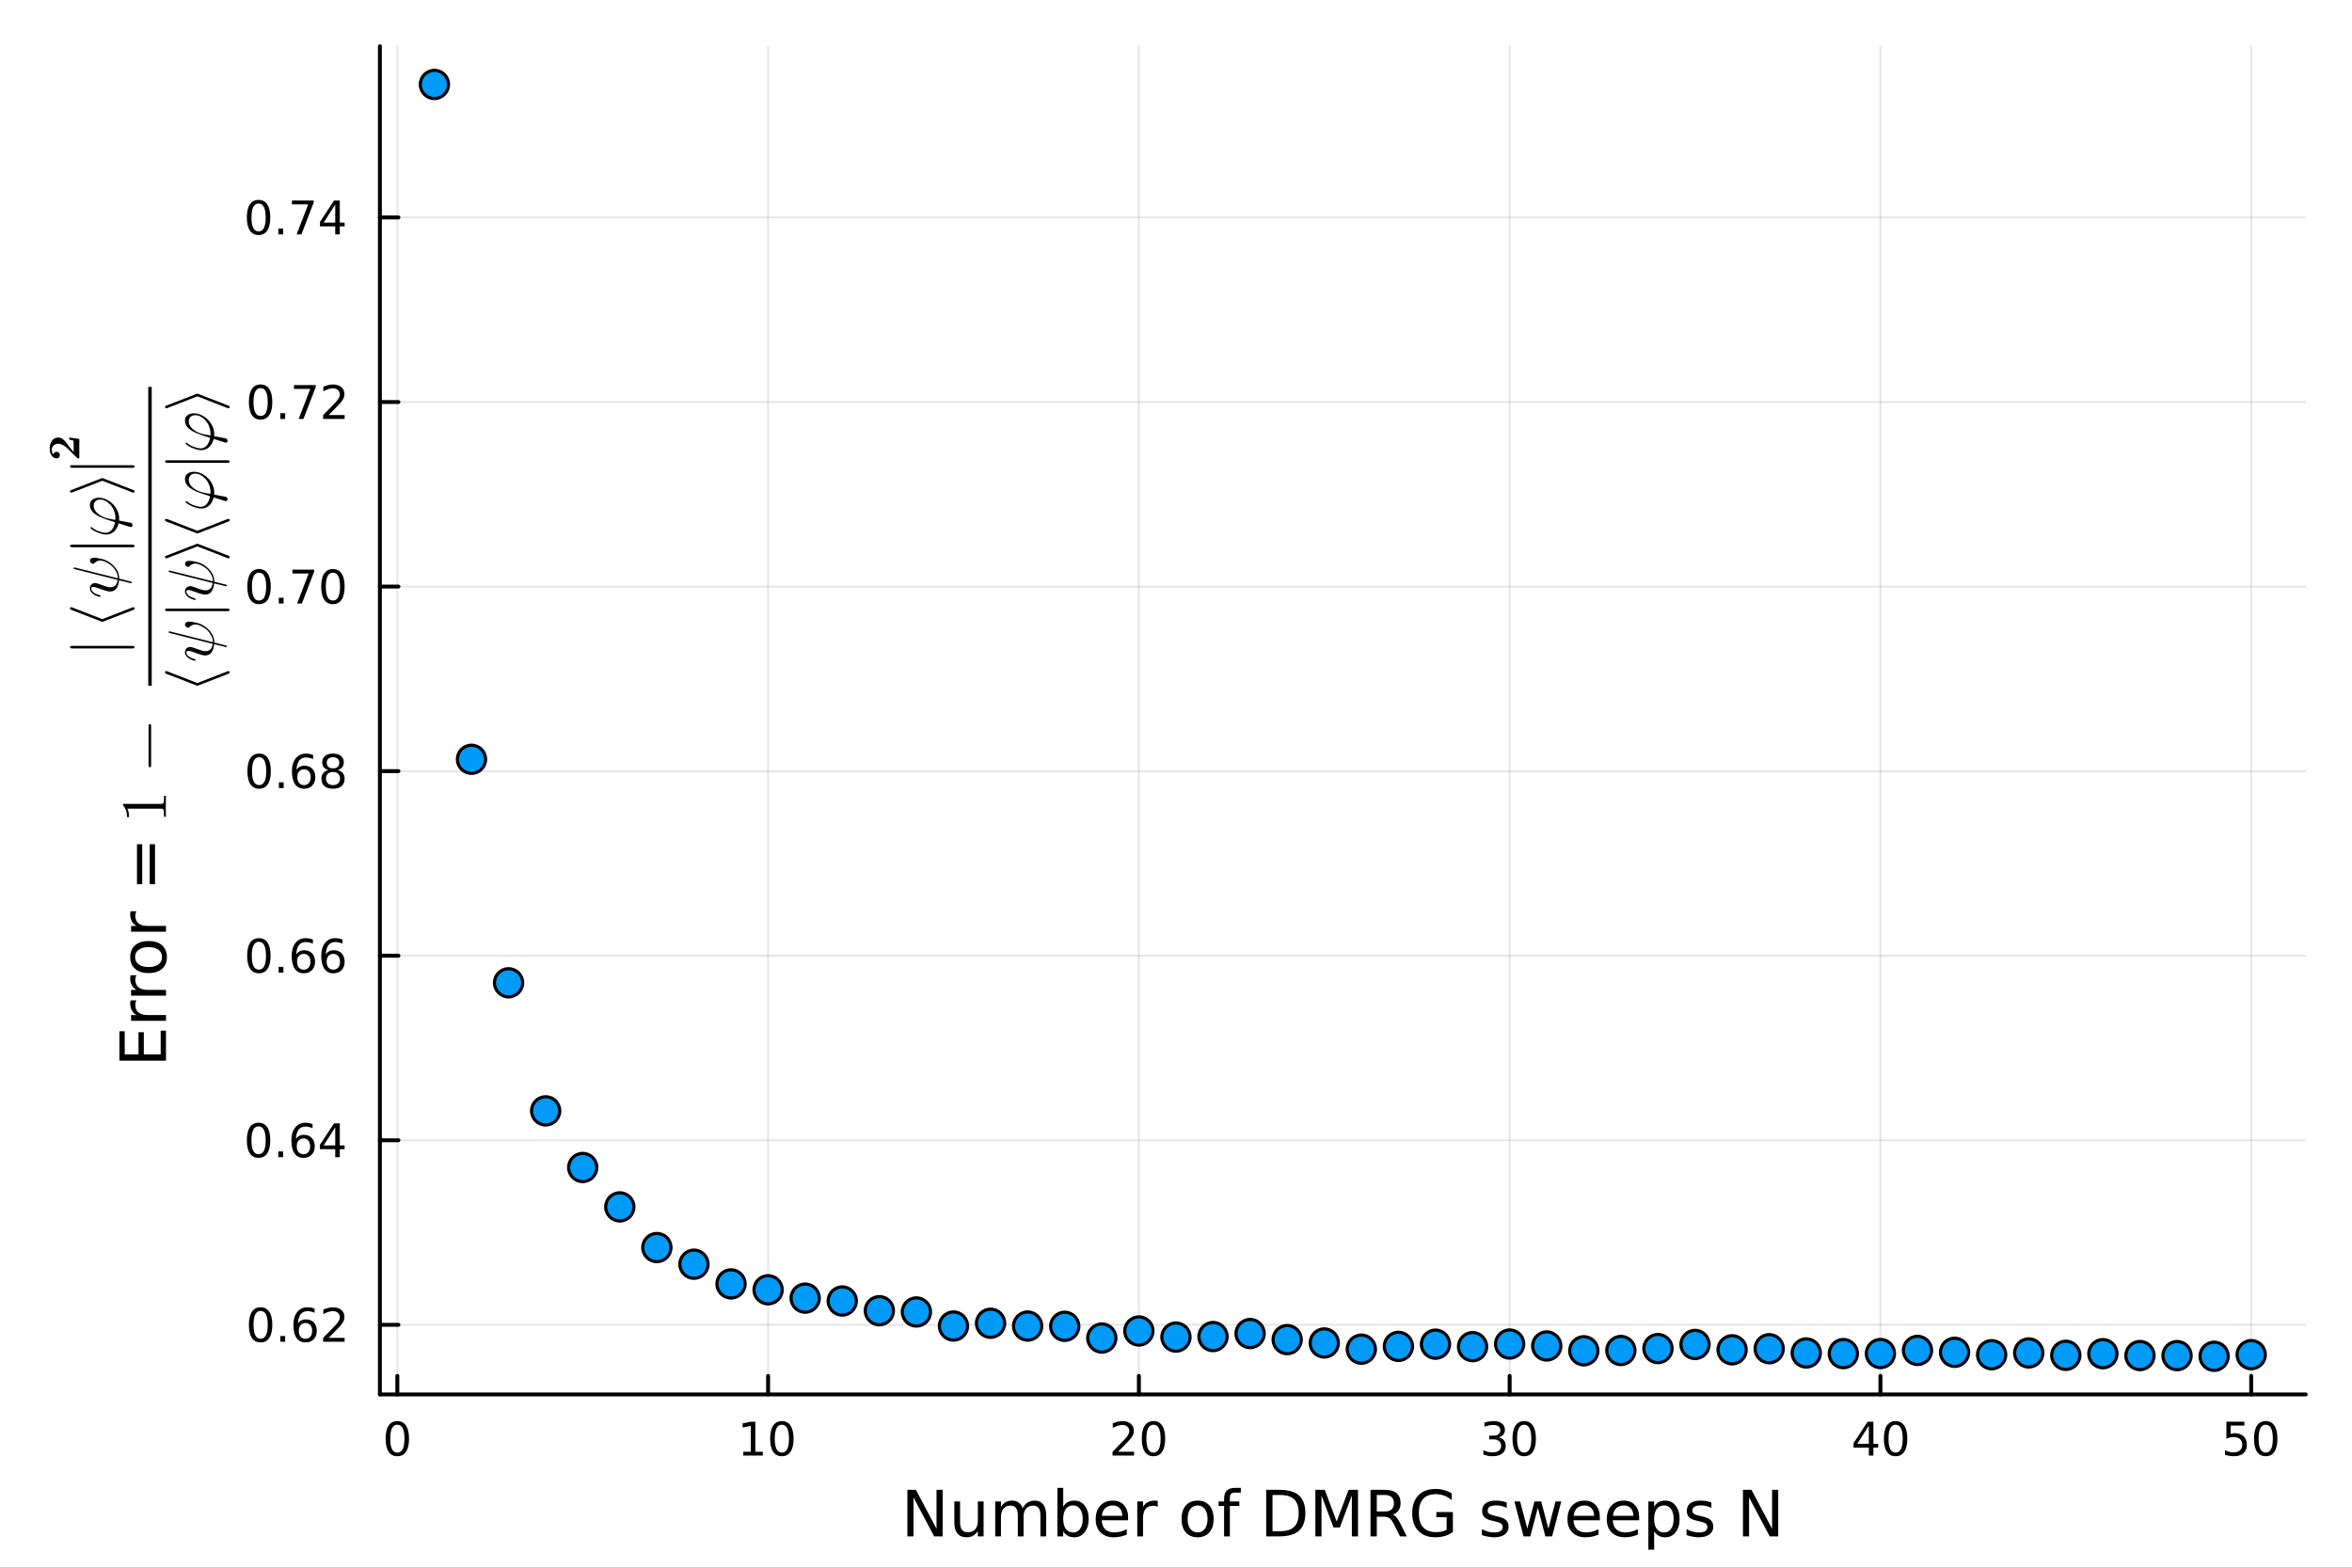 <?xml version="1.0" encoding="utf-8"?>
<svg xmlns="http://www.w3.org/2000/svg" xmlns:xlink="http://www.w3.org/1999/xlink" width="600" height="400" viewBox="0 0 2400 1600">
<rect x="0" y="0" width="2400" height="1600" fill="#333333" stroke="none"/>
<defs>
  <clipPath id="clip010">
    <rect x="0" y="0" width="2400" height="1600"/>
  </clipPath>
</defs>
<path clip-path="url(#clip010)" d="M0 1600 L2400 1600 L2400 0 L0 0  Z" fill="#ffffff" fill-rule="evenodd" fill-opacity="1"/>
<defs>
  <clipPath id="clip011">
    <rect x="480" y="0" width="1681" height="1600"/>
  </clipPath>
</defs>
<path clip-path="url(#clip010)" d="M387.658 1423.18 L2352.76 1423.18 L2352.76 47.244 L387.658 47.244  Z" fill="#ffffff" fill-rule="evenodd" fill-opacity="1"/>
<defs>
  <clipPath id="clip012">
    <rect x="387" y="47" width="1966" height="1377"/>
  </clipPath>
</defs>
<polyline clip-path="url(#clip012)" style="stroke:#000000; stroke-linecap:round; stroke-linejoin:round; stroke-width:2; stroke-opacity:0.1; fill:none" points="405.44,1423.18 405.44,47.244 "/>
<polyline clip-path="url(#clip012)" style="stroke:#000000; stroke-linecap:round; stroke-linejoin:round; stroke-width:2; stroke-opacity:0.1; fill:none" points="783.78,1423.18 783.78,47.244 "/>
<polyline clip-path="url(#clip012)" style="stroke:#000000; stroke-linecap:round; stroke-linejoin:round; stroke-width:2; stroke-opacity:0.1; fill:none" points="1162.12,1423.18 1162.12,47.244 "/>
<polyline clip-path="url(#clip012)" style="stroke:#000000; stroke-linecap:round; stroke-linejoin:round; stroke-width:2; stroke-opacity:0.1; fill:none" points="1540.46,1423.18 1540.46,47.244 "/>
<polyline clip-path="url(#clip012)" style="stroke:#000000; stroke-linecap:round; stroke-linejoin:round; stroke-width:2; stroke-opacity:0.1; fill:none" points="1918.8,1423.18 1918.8,47.244 "/>
<polyline clip-path="url(#clip012)" style="stroke:#000000; stroke-linecap:round; stroke-linejoin:round; stroke-width:2; stroke-opacity:0.1; fill:none" points="2297.14,1423.18 2297.14,47.244 "/>
<polyline clip-path="url(#clip010)" style="stroke:#000000; stroke-linecap:round; stroke-linejoin:round; stroke-width:4; stroke-opacity:1; fill:none" points="387.658,1423.18 2352.76,1423.18 "/>
<polyline clip-path="url(#clip010)" style="stroke:#000000; stroke-linecap:round; stroke-linejoin:round; stroke-width:4; stroke-opacity:1; fill:none" points="405.44,1423.18 405.44,1404.28 "/>
<polyline clip-path="url(#clip010)" style="stroke:#000000; stroke-linecap:round; stroke-linejoin:round; stroke-width:4; stroke-opacity:1; fill:none" points="783.78,1423.18 783.78,1404.28 "/>
<polyline clip-path="url(#clip010)" style="stroke:#000000; stroke-linecap:round; stroke-linejoin:round; stroke-width:4; stroke-opacity:1; fill:none" points="1162.12,1423.18 1162.12,1404.28 "/>
<polyline clip-path="url(#clip010)" style="stroke:#000000; stroke-linecap:round; stroke-linejoin:round; stroke-width:4; stroke-opacity:1; fill:none" points="1540.46,1423.18 1540.46,1404.28 "/>
<polyline clip-path="url(#clip010)" style="stroke:#000000; stroke-linecap:round; stroke-linejoin:round; stroke-width:4; stroke-opacity:1; fill:none" points="1918.8,1423.18 1918.8,1404.28 "/>
<polyline clip-path="url(#clip010)" style="stroke:#000000; stroke-linecap:round; stroke-linejoin:round; stroke-width:4; stroke-opacity:1; fill:none" points="2297.14,1423.18 2297.14,1404.28 "/>
<path clip-path="url(#clip010)" d="M405.44 1454.1 Q401.829 1454.1 400 1457.66 Q398.195 1461.2 398.195 1468.33 Q398.195 1475.44 400 1479.01 Q401.829 1482.55 405.44 1482.55 Q409.074 1482.55 410.88 1479.01 Q412.708 1475.44 412.708 1468.33 Q412.708 1461.2 410.88 1457.66 Q409.074 1454.1 405.44 1454.1 M405.44 1450.39 Q411.25 1450.39 414.306 1455 Q417.384 1459.58 417.384 1468.33 Q417.384 1477.06 414.306 1481.67 Q411.25 1486.25 405.44 1486.25 Q399.63 1486.25 396.551 1481.67 Q393.496 1477.06 393.496 1468.33 Q393.496 1459.58 396.551 1455 Q399.63 1450.39 405.44 1450.39 Z" fill="#000000" fill-rule="nonzero" fill-opacity="1" /><path clip-path="url(#clip010)" d="M758.468 1481.64 L766.106 1481.64 L766.106 1455.28 L757.796 1456.95 L757.796 1452.69 L766.06 1451.02 L770.736 1451.02 L770.736 1481.64 L778.375 1481.64 L778.375 1485.58 L758.468 1485.58 L758.468 1481.64 Z" fill="#000000" fill-rule="nonzero" fill-opacity="1" /><path clip-path="url(#clip010)" d="M797.819 1454.1 Q794.208 1454.1 792.379 1457.66 Q790.574 1461.2 790.574 1468.33 Q790.574 1475.44 792.379 1479.01 Q794.208 1482.55 797.819 1482.55 Q801.453 1482.55 803.259 1479.01 Q805.088 1475.44 805.088 1468.33 Q805.088 1461.2 803.259 1457.66 Q801.453 1454.1 797.819 1454.1 M797.819 1450.39 Q803.629 1450.39 806.685 1455 Q809.764 1459.58 809.764 1468.33 Q809.764 1477.06 806.685 1481.67 Q803.629 1486.25 797.819 1486.25 Q792.009 1486.25 788.93 1481.67 Q785.875 1477.06 785.875 1468.33 Q785.875 1459.58 788.93 1455 Q792.009 1450.39 797.819 1450.39 Z" fill="#000000" fill-rule="nonzero" fill-opacity="1" /><path clip-path="url(#clip010)" d="M1140.89 1481.64 L1157.21 1481.64 L1157.21 1485.58 L1135.27 1485.58 L1135.27 1481.64 Q1137.93 1478.89 1142.51 1474.26 Q1147.12 1469.61 1148.3 1468.27 Q1150.55 1465.74 1151.43 1464.01 Q1152.33 1462.25 1152.33 1460.56 Q1152.33 1457.8 1150.38 1456.07 Q1148.46 1454.33 1145.36 1454.33 Q1143.16 1454.33 1140.71 1455.09 Q1138.28 1455.86 1135.5 1457.41 L1135.5 1452.69 Q1138.32 1451.55 1140.78 1450.97 Q1143.23 1450.39 1145.27 1450.39 Q1150.64 1450.39 1153.83 1453.08 Q1157.03 1455.77 1157.03 1460.26 Q1157.03 1462.39 1156.22 1464.31 Q1155.43 1466.2 1153.32 1468.8 Q1152.74 1469.47 1149.64 1472.69 Q1146.54 1475.88 1140.89 1481.64 Z" fill="#000000" fill-rule="nonzero" fill-opacity="1" /><path clip-path="url(#clip010)" d="M1177.03 1454.1 Q1173.42 1454.1 1171.59 1457.66 Q1169.78 1461.2 1169.78 1468.33 Q1169.78 1475.44 1171.59 1479.01 Q1173.42 1482.55 1177.03 1482.55 Q1180.66 1482.55 1182.47 1479.01 Q1184.3 1475.44 1184.3 1468.33 Q1184.3 1461.2 1182.47 1457.66 Q1180.66 1454.1 1177.03 1454.1 M1177.03 1450.39 Q1182.84 1450.39 1185.89 1455 Q1188.97 1459.58 1188.97 1468.33 Q1188.97 1477.06 1185.89 1481.67 Q1182.84 1486.25 1177.03 1486.25 Q1171.22 1486.25 1168.14 1481.67 Q1165.08 1477.06 1165.08 1468.33 Q1165.08 1459.58 1168.14 1455 Q1171.22 1450.39 1177.03 1450.39 Z" fill="#000000" fill-rule="nonzero" fill-opacity="1" /><path clip-path="url(#clip010)" d="M1529.3 1466.95 Q1532.66 1467.66 1534.53 1469.93 Q1536.43 1472.2 1536.43 1475.53 Q1536.43 1480.65 1532.91 1483.45 Q1529.4 1486.25 1522.91 1486.25 Q1520.74 1486.25 1518.42 1485.81 Q1516.13 1485.39 1513.68 1484.54 L1513.68 1480.02 Q1515.62 1481.16 1517.94 1481.74 Q1520.25 1482.32 1522.77 1482.32 Q1527.17 1482.32 1529.46 1480.58 Q1531.78 1478.84 1531.78 1475.53 Q1531.78 1472.48 1529.63 1470.77 Q1527.5 1469.03 1523.68 1469.03 L1519.65 1469.03 L1519.65 1465.19 L1523.86 1465.19 Q1527.31 1465.19 1529.14 1463.82 Q1530.97 1462.43 1530.97 1459.84 Q1530.97 1457.18 1529.07 1455.77 Q1527.2 1454.33 1523.68 1454.33 Q1521.76 1454.33 1519.56 1454.75 Q1517.36 1455.16 1514.72 1456.04 L1514.72 1451.88 Q1517.38 1451.14 1519.7 1450.77 Q1522.03 1450.39 1524.09 1450.39 Q1529.42 1450.39 1532.52 1452.83 Q1535.62 1455.23 1535.62 1459.35 Q1535.62 1462.22 1533.98 1464.21 Q1532.33 1466.18 1529.3 1466.95 Z" fill="#000000" fill-rule="nonzero" fill-opacity="1" /><path clip-path="url(#clip010)" d="M1555.3 1454.1 Q1551.69 1454.1 1549.86 1457.66 Q1548.05 1461.2 1548.05 1468.33 Q1548.05 1475.44 1549.86 1479.01 Q1551.69 1482.55 1555.3 1482.55 Q1558.93 1482.55 1560.74 1479.01 Q1562.57 1475.44 1562.57 1468.33 Q1562.57 1461.2 1560.74 1457.66 Q1558.93 1454.1 1555.3 1454.1 M1555.3 1450.39 Q1561.11 1450.39 1564.16 1455 Q1567.24 1459.58 1567.24 1468.33 Q1567.24 1477.06 1564.16 1481.67 Q1561.11 1486.25 1555.3 1486.25 Q1549.49 1486.25 1546.41 1481.67 Q1543.35 1477.06 1543.35 1468.33 Q1543.35 1459.58 1546.41 1455 Q1549.49 1450.39 1555.3 1450.39 Z" fill="#000000" fill-rule="nonzero" fill-opacity="1" /><path clip-path="url(#clip010)" d="M1906.97 1455.09 L1895.17 1473.54 L1906.97 1473.54 L1906.97 1455.09 M1905.74 1451.02 L1911.62 1451.02 L1911.62 1473.54 L1916.55 1473.54 L1916.55 1477.43 L1911.62 1477.43 L1911.62 1485.58 L1906.97 1485.58 L1906.97 1477.43 L1891.37 1477.43 L1891.37 1472.92 L1905.74 1451.02 Z" fill="#000000" fill-rule="nonzero" fill-opacity="1" /><path clip-path="url(#clip010)" d="M1934.29 1454.1 Q1930.67 1454.1 1928.85 1457.66 Q1927.04 1461.2 1927.04 1468.33 Q1927.04 1475.44 1928.85 1479.01 Q1930.67 1482.55 1934.29 1482.55 Q1937.92 1482.55 1939.73 1479.01 Q1941.55 1475.44 1941.55 1468.33 Q1941.55 1461.2 1939.73 1457.66 Q1937.92 1454.1 1934.29 1454.1 M1934.29 1450.39 Q1940.1 1450.39 1943.15 1455 Q1946.23 1459.58 1946.23 1468.33 Q1946.23 1477.06 1943.15 1481.67 Q1940.1 1486.25 1934.29 1486.25 Q1928.48 1486.25 1925.4 1481.67 Q1922.34 1477.06 1922.34 1468.33 Q1922.34 1459.58 1925.4 1455 Q1928.48 1450.39 1934.29 1450.39 Z" fill="#000000" fill-rule="nonzero" fill-opacity="1" /><path clip-path="url(#clip010)" d="M2271.84 1451.02 L2290.2 1451.02 L2290.2 1454.96 L2276.12 1454.96 L2276.12 1463.43 Q2277.14 1463.08 2278.16 1462.92 Q2279.18 1462.73 2280.2 1462.73 Q2285.98 1462.73 2289.36 1465.9 Q2292.74 1469.08 2292.74 1474.49 Q2292.74 1480.07 2289.27 1483.17 Q2285.8 1486.25 2279.48 1486.25 Q2277.3 1486.25 2275.03 1485.88 Q2272.79 1485.51 2270.38 1484.77 L2270.38 1480.07 Q2272.46 1481.2 2274.69 1481.76 Q2276.91 1482.32 2279.39 1482.32 Q2283.39 1482.32 2285.73 1480.21 Q2288.07 1478.1 2288.07 1474.49 Q2288.07 1470.88 2285.73 1468.77 Q2283.39 1466.67 2279.39 1466.67 Q2277.51 1466.67 2275.64 1467.08 Q2273.78 1467.5 2271.84 1468.38 L2271.84 1451.02 Z" fill="#000000" fill-rule="nonzero" fill-opacity="1" /><path clip-path="url(#clip010)" d="M2311.95 1454.1 Q2308.34 1454.1 2306.51 1457.66 Q2304.71 1461.2 2304.71 1468.33 Q2304.71 1475.44 2306.51 1479.01 Q2308.34 1482.55 2311.95 1482.55 Q2315.59 1482.55 2317.39 1479.01 Q2319.22 1475.44 2319.22 1468.33 Q2319.22 1461.2 2317.39 1457.66 Q2315.59 1454.1 2311.95 1454.1 M2311.95 1450.39 Q2317.76 1450.39 2320.82 1455 Q2323.9 1459.58 2323.9 1468.33 Q2323.9 1477.06 2320.82 1481.67 Q2317.76 1486.25 2311.95 1486.25 Q2306.14 1486.25 2303.07 1481.67 Q2300.01 1477.06 2300.01 1468.33 Q2300.01 1459.58 2303.07 1455 Q2306.14 1450.39 2311.95 1450.39 Z" fill="#000000" fill-rule="nonzero" fill-opacity="1" /><path clip-path="url(#clip010)" d="M925.912 1520.52 L934.57 1520.52 L955.64 1560.28 L955.64 1520.52 L961.879 1520.52 L961.879 1568.04 L953.221 1568.04 L932.151 1528.29 L932.151 1568.04 L925.912 1568.04 L925.912 1520.52 Z" fill="#000000" fill-rule="nonzero" fill-opacity="1" /><path clip-path="url(#clip010)" d="M973.814 1553.98 L973.814 1532.4 L979.671 1532.4 L979.671 1553.75 Q979.671 1558.81 981.644 1561.36 Q983.618 1563.87 987.564 1563.87 Q992.307 1563.87 995.044 1560.85 Q997.813 1557.83 997.813 1552.61 L997.813 1532.4 L1003.67 1532.4 L1003.67 1568.04 L997.813 1568.04 L997.813 1562.57 Q995.681 1565.82 992.848 1567.41 Q990.047 1568.97 986.323 1568.97 Q980.18 1568.97 976.997 1565.15 Q973.814 1561.33 973.814 1553.98 M988.551 1531.54 L988.551 1531.54 Z" fill="#000000" fill-rule="nonzero" fill-opacity="1" /><path clip-path="url(#clip010)" d="M1043.49 1539.24 Q1045.68 1535.29 1048.74 1533.41 Q1051.79 1531.54 1055.93 1531.54 Q1061.5 1531.54 1064.53 1535.45 Q1067.55 1539.33 1067.55 1546.53 L1067.55 1568.04 L1061.66 1568.04 L1061.66 1546.72 Q1061.66 1541.59 1059.85 1539.11 Q1058.03 1536.63 1054.31 1536.63 Q1049.76 1536.63 1047.12 1539.65 Q1044.47 1542.68 1044.47 1547.9 L1044.47 1568.04 L1038.59 1568.04 L1038.59 1546.72 Q1038.59 1541.56 1036.77 1539.11 Q1034.96 1536.63 1031.17 1536.63 Q1026.68 1536.63 1024.04 1539.68 Q1021.4 1542.71 1021.4 1547.9 L1021.4 1568.04 L1015.51 1568.04 L1015.51 1532.4 L1021.4 1532.4 L1021.4 1537.93 Q1023.4 1534.66 1026.2 1533.1 Q1029.01 1531.54 1032.86 1531.54 Q1036.74 1531.54 1039.44 1533.51 Q1042.18 1535.48 1043.49 1539.24 Z" fill="#000000" fill-rule="nonzero" fill-opacity="1" /><path clip-path="url(#clip010)" d="M1104.82 1550.25 Q1104.82 1543.79 1102.15 1540.13 Q1099.51 1536.44 1094.86 1536.44 Q1090.21 1536.44 1087.54 1540.13 Q1084.9 1543.79 1084.9 1550.25 Q1084.9 1556.71 1087.54 1560.4 Q1090.21 1564.07 1094.86 1564.07 Q1099.51 1564.07 1102.15 1560.4 Q1104.82 1556.71 1104.82 1550.25 M1084.9 1537.81 Q1086.74 1534.62 1089.54 1533.1 Q1092.38 1531.54 1096.29 1531.54 Q1102.78 1531.54 1106.83 1536.69 Q1110.9 1541.85 1110.9 1550.25 Q1110.9 1558.65 1106.83 1563.81 Q1102.78 1568.97 1096.29 1568.97 Q1092.38 1568.97 1089.54 1567.44 Q1086.74 1565.88 1084.9 1562.7 L1084.9 1568.04 L1079.01 1568.04 L1079.01 1518.52 L1084.9 1518.52 L1084.9 1537.81 Z" fill="#000000" fill-rule="nonzero" fill-opacity="1" /><path clip-path="url(#clip010)" d="M1151.1 1548.76 L1151.1 1551.62 L1124.17 1551.62 Q1124.55 1557.67 1127.8 1560.85 Q1131.08 1564 1136.9 1564 Q1140.28 1564 1143.43 1563.17 Q1146.61 1562.35 1149.73 1560.69 L1149.73 1566.23 Q1146.58 1567.57 1143.27 1568.27 Q1139.96 1568.97 1136.55 1568.97 Q1128.02 1568.97 1123.03 1564 Q1118.06 1559.04 1118.06 1550.57 Q1118.06 1541.82 1122.77 1536.69 Q1127.51 1531.54 1135.54 1531.54 Q1142.73 1531.54 1146.9 1536.18 Q1151.1 1540.8 1151.1 1548.76 M1145.24 1547.04 Q1145.18 1542.23 1142.54 1539.37 Q1139.93 1536.5 1135.6 1536.5 Q1130.7 1536.5 1127.74 1539.27 Q1124.81 1542.04 1124.36 1547.07 L1145.24 1547.04 Z" fill="#000000" fill-rule="nonzero" fill-opacity="1" /><path clip-path="url(#clip010)" d="M1181.37 1537.87 Q1180.38 1537.3 1179.2 1537.04 Q1178.06 1536.76 1176.66 1536.76 Q1171.69 1536.76 1169.02 1540 Q1166.38 1543.22 1166.38 1549.27 L1166.38 1568.04 L1160.49 1568.04 L1160.49 1532.4 L1166.38 1532.4 L1166.38 1537.93 Q1168.22 1534.69 1171.18 1533.13 Q1174.14 1531.54 1178.38 1531.54 Q1178.98 1531.54 1179.71 1531.63 Q1180.45 1531.7 1181.34 1531.85 L1181.37 1537.87 Z" fill="#000000" fill-rule="nonzero" fill-opacity="1" /><path clip-path="url(#clip010)" d="M1222.05 1536.5 Q1217.33 1536.5 1214.6 1540.19 Q1211.86 1543.85 1211.86 1550.25 Q1211.86 1556.65 1214.57 1560.34 Q1217.3 1564 1222.05 1564 Q1226.72 1564 1229.46 1560.31 Q1232.2 1556.62 1232.2 1550.25 Q1232.2 1543.92 1229.46 1540.23 Q1226.72 1536.5 1222.05 1536.5 M1222.05 1531.54 Q1229.68 1531.54 1234.04 1536.5 Q1238.4 1541.47 1238.4 1550.25 Q1238.4 1559 1234.04 1564 Q1229.68 1568.97 1222.05 1568.97 Q1214.37 1568.97 1210.01 1564 Q1205.69 1559 1205.69 1550.25 Q1205.69 1541.47 1210.01 1536.5 Q1214.37 1531.54 1222.05 1531.54 Z" fill="#000000" fill-rule="nonzero" fill-opacity="1" /><path clip-path="url(#clip010)" d="M1266.16 1518.52 L1266.16 1523.39 L1260.56 1523.39 Q1257.41 1523.39 1256.17 1524.66 Q1254.96 1525.93 1254.96 1529.24 L1254.96 1532.4 L1264.6 1532.4 L1264.6 1536.95 L1254.96 1536.95 L1254.96 1568.04 L1249.07 1568.04 L1249.07 1536.95 L1243.47 1536.95 L1243.47 1532.4 L1249.07 1532.4 L1249.07 1529.91 Q1249.07 1523.96 1251.84 1521.26 Q1254.61 1518.52 1260.62 1518.52 L1266.16 1518.52 Z" fill="#000000" fill-rule="nonzero" fill-opacity="1" /><path clip-path="url(#clip010)" d="M1298.47 1525.81 L1298.47 1562.76 L1306.23 1562.76 Q1316.07 1562.76 1320.62 1558.3 Q1325.2 1553.85 1325.2 1544.24 Q1325.2 1534.69 1320.62 1530.26 Q1316.07 1525.81 1306.23 1525.81 L1298.47 1525.81 M1292.04 1520.52 L1305.24 1520.52 Q1319.06 1520.52 1325.52 1526.28 Q1331.98 1532.01 1331.98 1544.24 Q1331.98 1556.52 1325.49 1562.28 Q1318.99 1568.04 1305.24 1568.04 L1292.04 1568.04 L1292.04 1520.52 Z" fill="#000000" fill-rule="nonzero" fill-opacity="1" /><path clip-path="url(#clip010)" d="M1342.23 1520.52 L1351.81 1520.52 L1363.94 1552.86 L1376.13 1520.52 L1385.71 1520.52 L1385.71 1568.04 L1379.44 1568.04 L1379.44 1526.32 L1367.18 1558.91 L1360.72 1558.91 L1348.47 1526.32 L1348.47 1568.04 L1342.23 1568.04 L1342.23 1520.52 Z" fill="#000000" fill-rule="nonzero" fill-opacity="1" /><path clip-path="url(#clip010)" d="M1421.01 1545.76 Q1423.07 1546.46 1425.02 1548.76 Q1426.99 1551.05 1428.96 1555.06 L1435.49 1568.04 L1428.58 1568.04 L1422.5 1555.85 Q1420.15 1551.08 1417.92 1549.52 Q1415.72 1547.96 1411.9 1547.96 L1404.9 1547.96 L1404.9 1568.04 L1398.47 1568.04 L1398.47 1520.52 L1412.98 1520.52 Q1421.13 1520.52 1425.14 1523.93 Q1429.15 1527.34 1429.15 1534.21 Q1429.15 1538.7 1427.05 1541.66 Q1424.98 1544.62 1421.01 1545.76 M1404.9 1525.81 L1404.9 1542.68 L1412.98 1542.68 Q1417.63 1542.68 1419.99 1540.54 Q1422.37 1538.38 1422.37 1534.21 Q1422.37 1530.04 1419.99 1527.94 Q1417.63 1525.81 1412.98 1525.81 L1404.9 1525.81 Z" fill="#000000" fill-rule="nonzero" fill-opacity="1" /><path clip-path="url(#clip010)" d="M1476.16 1561.26 L1476.16 1548.5 L1465.66 1548.5 L1465.66 1543.22 L1482.53 1543.22 L1482.53 1563.62 Q1478.81 1566.26 1474.32 1567.63 Q1469.83 1568.97 1464.74 1568.97 Q1453.6 1568.97 1447.3 1562.47 Q1441.03 1555.95 1441.03 1544.33 Q1441.03 1532.68 1447.3 1526.19 Q1453.6 1519.66 1464.74 1519.66 Q1469.38 1519.66 1473.55 1520.81 Q1477.76 1521.96 1481.29 1524.18 L1481.29 1531.03 Q1477.72 1528 1473.71 1526.48 Q1469.7 1524.95 1465.28 1524.95 Q1456.56 1524.95 1452.17 1529.82 Q1447.8 1534.69 1447.8 1544.33 Q1447.8 1553.94 1452.17 1558.81 Q1456.56 1563.68 1465.28 1563.68 Q1468.68 1563.68 1471.36 1563.11 Q1474.03 1562.51 1476.16 1561.26 Z" fill="#000000" fill-rule="nonzero" fill-opacity="1" /><path clip-path="url(#clip010)" d="M1537.47 1533.45 L1537.47 1538.98 Q1534.98 1537.71 1532.31 1537.07 Q1529.64 1536.44 1526.77 1536.44 Q1522.41 1536.44 1520.21 1537.77 Q1518.05 1539.11 1518.05 1541.79 Q1518.05 1543.82 1519.61 1545 Q1521.17 1546.15 1525.88 1547.2 L1527.89 1547.64 Q1534.12 1548.98 1536.73 1551.43 Q1539.38 1553.85 1539.38 1558.21 Q1539.38 1563.17 1535.43 1566.07 Q1531.51 1568.97 1524.64 1568.97 Q1521.77 1568.97 1518.66 1568.39 Q1515.57 1567.85 1512.13 1566.74 L1512.13 1560.69 Q1515.38 1562.38 1518.53 1563.24 Q1521.68 1564.07 1524.77 1564.07 Q1528.9 1564.07 1531.13 1562.66 Q1533.36 1561.23 1533.36 1558.65 Q1533.36 1556.27 1531.74 1554.99 Q1530.15 1553.72 1524.7 1552.54 L1522.67 1552.07 Q1517.22 1550.92 1514.8 1548.56 Q1512.38 1546.18 1512.38 1542.04 Q1512.38 1537.01 1515.95 1534.27 Q1519.51 1531.54 1526.07 1531.54 Q1529.32 1531.54 1532.18 1532.01 Q1535.05 1532.49 1537.47 1533.45 Z" fill="#000000" fill-rule="nonzero" fill-opacity="1" /><path clip-path="url(#clip010)" d="M1545.3 1532.4 L1551.15 1532.4 L1558.47 1560.21 L1565.76 1532.4 L1572.67 1532.4 L1579.99 1560.21 L1587.28 1532.4 L1593.13 1532.4 L1583.81 1568.04 L1576.9 1568.04 L1569.23 1538.83 L1561.53 1568.04 L1554.62 1568.04 L1545.3 1532.4 Z" fill="#000000" fill-rule="nonzero" fill-opacity="1" /><path clip-path="url(#clip010)" d="M1632.51 1548.76 L1632.51 1551.62 L1605.58 1551.62 Q1605.96 1557.67 1609.21 1560.85 Q1612.49 1564 1618.31 1564 Q1621.68 1564 1624.84 1563.17 Q1628.02 1562.35 1631.14 1560.69 L1631.14 1566.23 Q1627.99 1567.57 1624.68 1568.27 Q1621.37 1568.97 1617.96 1568.97 Q1609.43 1568.97 1604.43 1564 Q1599.47 1559.04 1599.47 1550.57 Q1599.47 1541.82 1604.18 1536.69 Q1608.92 1531.54 1616.94 1531.54 Q1624.13 1531.54 1628.3 1536.18 Q1632.51 1540.8 1632.51 1548.76 M1626.65 1547.04 Q1626.59 1542.23 1623.94 1539.37 Q1621.33 1536.5 1617.01 1536.5 Q1612.1 1536.5 1609.14 1539.27 Q1606.22 1542.04 1605.77 1547.07 L1626.65 1547.04 Z" fill="#000000" fill-rule="nonzero" fill-opacity="1" /><path clip-path="url(#clip010)" d="M1672.61 1548.76 L1672.61 1551.62 L1645.68 1551.62 Q1646.06 1557.67 1649.31 1560.85 Q1652.59 1564 1658.41 1564 Q1661.79 1564 1664.94 1563.17 Q1668.12 1562.35 1671.24 1560.69 L1671.24 1566.23 Q1668.09 1567.57 1664.78 1568.27 Q1661.47 1568.97 1658.06 1568.97 Q1649.53 1568.97 1644.54 1564 Q1639.57 1559.04 1639.57 1550.57 Q1639.57 1541.82 1644.28 1536.69 Q1649.02 1531.54 1657.05 1531.54 Q1664.24 1531.54 1668.41 1536.18 Q1672.61 1540.8 1672.61 1548.76 M1666.75 1547.04 Q1666.69 1542.23 1664.05 1539.37 Q1661.44 1536.5 1657.11 1536.5 Q1652.21 1536.5 1649.25 1539.27 Q1646.32 1542.04 1645.87 1547.07 L1666.75 1547.04 Z" fill="#000000" fill-rule="nonzero" fill-opacity="1" /><path clip-path="url(#clip010)" d="M1687.89 1562.7 L1687.89 1581.6 L1682 1581.6 L1682 1532.4 L1687.89 1532.4 L1687.89 1537.81 Q1689.73 1534.62 1692.53 1533.1 Q1695.37 1531.54 1699.28 1531.54 Q1705.78 1531.54 1709.82 1536.69 Q1713.89 1541.85 1713.89 1550.25 Q1713.89 1558.65 1709.82 1563.81 Q1705.78 1568.97 1699.28 1568.97 Q1695.37 1568.97 1692.53 1567.44 Q1689.73 1565.88 1687.89 1562.7 M1707.81 1550.25 Q1707.81 1543.79 1705.14 1540.13 Q1702.5 1536.44 1697.85 1536.44 Q1693.2 1536.44 1690.53 1540.13 Q1687.89 1543.79 1687.89 1550.25 Q1687.89 1556.71 1690.53 1560.4 Q1693.2 1564.07 1697.85 1564.07 Q1702.5 1564.07 1705.14 1560.4 Q1707.81 1556.71 1707.81 1550.25 Z" fill="#000000" fill-rule="nonzero" fill-opacity="1" /><path clip-path="url(#clip010)" d="M1746.32 1533.45 L1746.32 1538.98 Q1743.84 1537.71 1741.17 1537.07 Q1738.49 1536.44 1735.63 1536.44 Q1731.27 1536.44 1729.07 1537.77 Q1726.91 1539.11 1726.91 1541.79 Q1726.91 1543.82 1728.47 1545 Q1730.03 1546.15 1734.74 1547.2 L1736.74 1547.64 Q1742.98 1548.98 1745.59 1551.43 Q1748.23 1553.85 1748.23 1558.21 Q1748.23 1563.17 1744.29 1566.07 Q1740.37 1568.97 1733.5 1568.97 Q1730.63 1568.97 1727.51 1568.39 Q1724.43 1567.85 1720.99 1566.74 L1720.99 1560.69 Q1724.24 1562.38 1727.39 1563.24 Q1730.54 1564.07 1733.63 1564.07 Q1737.76 1564.07 1739.99 1562.66 Q1742.22 1561.23 1742.22 1558.65 Q1742.22 1556.27 1740.6 1554.99 Q1739 1553.72 1733.56 1552.54 L1731.52 1552.07 Q1726.08 1550.92 1723.66 1548.56 Q1721.24 1546.18 1721.24 1542.04 Q1721.24 1537.01 1724.81 1534.27 Q1728.37 1531.54 1734.93 1531.54 Q1738.18 1531.54 1741.04 1532.01 Q1743.91 1532.49 1746.32 1533.45 Z" fill="#000000" fill-rule="nonzero" fill-opacity="1" /><path clip-path="url(#clip010)" d="M1778.54 1520.52 L1787.19 1520.52 L1808.26 1560.28 L1808.26 1520.52 L1814.5 1520.52 L1814.5 1568.04 L1805.84 1568.04 L1784.77 1528.29 L1784.77 1568.04 L1778.54 1568.04 L1778.54 1520.52 Z" fill="#000000" fill-rule="nonzero" fill-opacity="1" /><polyline clip-path="url(#clip012)" style="stroke:#000000; stroke-linecap:round; stroke-linejoin:round; stroke-width:2; stroke-opacity:0.1; fill:none" points="387.658,1352.13 2352.76,1352.13 "/>
<polyline clip-path="url(#clip012)" style="stroke:#000000; stroke-linecap:round; stroke-linejoin:round; stroke-width:2; stroke-opacity:0.1; fill:none" points="387.658,1163.76 2352.76,1163.76 "/>
<polyline clip-path="url(#clip012)" style="stroke:#000000; stroke-linecap:round; stroke-linejoin:round; stroke-width:2; stroke-opacity:0.1; fill:none" points="387.658,975.397 2352.76,975.397 "/>
<polyline clip-path="url(#clip012)" style="stroke:#000000; stroke-linecap:round; stroke-linejoin:round; stroke-width:2; stroke-opacity:0.1; fill:none" points="387.658,787.031 2352.76,787.031 "/>
<polyline clip-path="url(#clip012)" style="stroke:#000000; stroke-linecap:round; stroke-linejoin:round; stroke-width:2; stroke-opacity:0.1; fill:none" points="387.658,598.665 2352.76,598.665 "/>
<polyline clip-path="url(#clip012)" style="stroke:#000000; stroke-linecap:round; stroke-linejoin:round; stroke-width:2; stroke-opacity:0.1; fill:none" points="387.658,410.299 2352.76,410.299 "/>
<polyline clip-path="url(#clip012)" style="stroke:#000000; stroke-linecap:round; stroke-linejoin:round; stroke-width:2; stroke-opacity:0.1; fill:none" points="387.658,221.934 2352.76,221.934 "/>
<polyline clip-path="url(#clip010)" style="stroke:#000000; stroke-linecap:round; stroke-linejoin:round; stroke-width:4; stroke-opacity:1; fill:none" points="387.658,1423.18 387.658,47.244 "/>
<polyline clip-path="url(#clip010)" style="stroke:#000000; stroke-linecap:round; stroke-linejoin:round; stroke-width:4; stroke-opacity:1; fill:none" points="387.658,1352.13 406.556,1352.13 "/>
<polyline clip-path="url(#clip010)" style="stroke:#000000; stroke-linecap:round; stroke-linejoin:round; stroke-width:4; stroke-opacity:1; fill:none" points="387.658,1163.76 406.556,1163.76 "/>
<polyline clip-path="url(#clip010)" style="stroke:#000000; stroke-linecap:round; stroke-linejoin:round; stroke-width:4; stroke-opacity:1; fill:none" points="387.658,975.397 406.556,975.397 "/>
<polyline clip-path="url(#clip010)" style="stroke:#000000; stroke-linecap:round; stroke-linejoin:round; stroke-width:4; stroke-opacity:1; fill:none" points="387.658,787.031 406.556,787.031 "/>
<polyline clip-path="url(#clip010)" style="stroke:#000000; stroke-linecap:round; stroke-linejoin:round; stroke-width:4; stroke-opacity:1; fill:none" points="387.658,598.665 406.556,598.665 "/>
<polyline clip-path="url(#clip010)" style="stroke:#000000; stroke-linecap:round; stroke-linejoin:round; stroke-width:4; stroke-opacity:1; fill:none" points="387.658,410.299 406.556,410.299 "/>
<polyline clip-path="url(#clip010)" style="stroke:#000000; stroke-linecap:round; stroke-linejoin:round; stroke-width:4; stroke-opacity:1; fill:none" points="387.658,221.934 406.556,221.934 "/>
<path clip-path="url(#clip010)" d="M265.918 1337.93 Q262.307 1337.93 260.478 1341.49 Q258.672 1345.03 258.672 1352.16 Q258.672 1359.27 260.478 1362.83 Q262.307 1366.38 265.918 1366.38 Q269.552 1366.38 271.357 1362.83 Q273.186 1359.27 273.186 1352.16 Q273.186 1345.03 271.357 1341.49 Q269.552 1337.93 265.918 1337.93 M265.918 1334.22 Q271.728 1334.22 274.783 1338.83 Q277.862 1343.41 277.862 1352.16 Q277.862 1360.89 274.783 1365.5 Q271.728 1370.08 265.918 1370.08 Q260.108 1370.08 257.029 1365.5 Q253.973 1360.89 253.973 1352.16 Q253.973 1343.41 257.029 1338.83 Q260.108 1334.22 265.918 1334.22 Z" fill="#000000" fill-rule="nonzero" fill-opacity="1" /><path clip-path="url(#clip010)" d="M286.08 1363.53 L290.964 1363.53 L290.964 1369.41 L286.08 1369.41 L286.08 1363.53 Z" fill="#000000" fill-rule="nonzero" fill-opacity="1" /><path clip-path="url(#clip010)" d="M311.728 1350.26 Q308.58 1350.26 306.728 1352.42 Q304.899 1354.57 304.899 1358.32 Q304.899 1362.05 306.728 1364.22 Q308.58 1366.38 311.728 1366.38 Q314.876 1366.38 316.704 1364.22 Q318.556 1362.05 318.556 1358.32 Q318.556 1354.57 316.704 1352.42 Q314.876 1350.26 311.728 1350.26 M321.01 1335.61 L321.01 1339.87 Q319.251 1339.04 317.445 1338.6 Q315.663 1338.16 313.904 1338.16 Q309.274 1338.16 306.82 1341.28 Q304.39 1344.41 304.042 1350.73 Q305.408 1348.71 307.468 1347.65 Q309.529 1346.56 312.005 1346.56 Q317.214 1346.56 320.223 1349.73 Q323.255 1352.88 323.255 1358.32 Q323.255 1363.64 320.107 1366.86 Q316.959 1370.08 311.728 1370.08 Q305.732 1370.08 302.561 1365.5 Q299.39 1360.89 299.39 1352.16 Q299.39 1343.97 303.279 1339.11 Q307.167 1334.22 313.718 1334.22 Q315.478 1334.22 317.26 1334.57 Q319.066 1334.92 321.01 1335.61 Z" fill="#000000" fill-rule="nonzero" fill-opacity="1" /><path clip-path="url(#clip010)" d="M335.339 1365.47 L351.658 1365.47 L351.658 1369.41 L329.714 1369.41 L329.714 1365.47 Q332.376 1362.72 336.959 1358.09 Q341.565 1353.44 342.746 1352.09 Q344.991 1349.57 345.871 1347.83 Q346.774 1346.07 346.774 1344.39 Q346.774 1341.63 344.829 1339.89 Q342.908 1338.16 339.806 1338.16 Q337.607 1338.16 335.153 1338.92 Q332.723 1339.69 329.945 1341.24 L329.945 1336.51 Q332.769 1335.38 335.223 1334.8 Q337.677 1334.22 339.714 1334.22 Q345.084 1334.22 348.278 1336.91 Q351.473 1339.59 351.473 1344.08 Q351.473 1346.21 350.663 1348.14 Q349.876 1350.03 347.769 1352.63 Q347.19 1353.3 344.089 1356.51 Q340.987 1359.71 335.339 1365.47 Z" fill="#000000" fill-rule="nonzero" fill-opacity="1" /><path clip-path="url(#clip010)" d="M263.834 1149.56 Q260.223 1149.56 258.395 1153.13 Q256.589 1156.67 256.589 1163.8 Q256.589 1170.9 258.395 1174.47 Q260.223 1178.01 263.834 1178.01 Q267.469 1178.01 269.274 1174.47 Q271.103 1170.9 271.103 1163.8 Q271.103 1156.67 269.274 1153.13 Q267.469 1149.56 263.834 1149.56 M263.834 1145.86 Q269.645 1145.86 272.7 1150.46 Q275.779 1155.05 275.779 1163.8 Q275.779 1172.52 272.7 1177.13 Q269.645 1181.71 263.834 1181.71 Q258.024 1181.71 254.946 1177.13 Q251.89 1172.52 251.89 1163.8 Q251.89 1155.05 254.946 1150.46 Q258.024 1145.86 263.834 1145.86 Z" fill="#000000" fill-rule="nonzero" fill-opacity="1" /><path clip-path="url(#clip010)" d="M283.996 1175.16 L288.881 1175.16 L288.881 1181.04 L283.996 1181.04 L283.996 1175.16 Z" fill="#000000" fill-rule="nonzero" fill-opacity="1" /><path clip-path="url(#clip010)" d="M309.644 1161.9 Q306.496 1161.9 304.644 1164.05 Q302.816 1166.2 302.816 1169.95 Q302.816 1173.68 304.644 1175.86 Q306.496 1178.01 309.644 1178.01 Q312.792 1178.01 314.621 1175.86 Q316.473 1173.68 316.473 1169.95 Q316.473 1166.2 314.621 1164.05 Q312.792 1161.9 309.644 1161.9 M318.927 1147.25 L318.927 1151.51 Q317.167 1150.67 315.362 1150.23 Q313.579 1149.79 311.82 1149.79 Q307.191 1149.79 304.737 1152.92 Q302.306 1156.04 301.959 1162.36 Q303.325 1160.35 305.385 1159.28 Q307.445 1158.2 309.922 1158.2 Q315.13 1158.2 318.14 1161.37 Q321.172 1164.51 321.172 1169.95 Q321.172 1175.28 318.024 1178.5 Q314.876 1181.71 309.644 1181.71 Q303.649 1181.71 300.478 1177.13 Q297.306 1172.52 297.306 1163.8 Q297.306 1155.6 301.195 1150.74 Q305.084 1145.86 311.635 1145.86 Q313.394 1145.86 315.177 1146.2 Q316.982 1146.55 318.927 1147.25 Z" fill="#000000" fill-rule="nonzero" fill-opacity="1" /><path clip-path="url(#clip010)" d="M342.075 1150.56 L330.269 1169.01 L342.075 1169.01 L342.075 1150.56 M340.848 1146.48 L346.727 1146.48 L346.727 1169.01 L351.658 1169.01 L351.658 1172.89 L346.727 1172.89 L346.727 1181.04 L342.075 1181.04 L342.075 1172.89 L326.473 1172.89 L326.473 1168.38 L340.848 1146.48 Z" fill="#000000" fill-rule="nonzero" fill-opacity="1" /><path clip-path="url(#clip010)" d="M264.158 961.195 Q260.547 961.195 258.719 964.76 Q256.913 968.302 256.913 975.431 Q256.913 982.538 258.719 986.103 Q260.547 989.644 264.158 989.644 Q267.793 989.644 269.598 986.103 Q271.427 982.538 271.427 975.431 Q271.427 968.302 269.598 964.76 Q267.793 961.195 264.158 961.195 M264.158 957.492 Q269.969 957.492 273.024 962.098 Q276.103 966.681 276.103 975.431 Q276.103 984.158 273.024 988.765 Q269.969 993.348 264.158 993.348 Q258.348 993.348 255.27 988.765 Q252.214 984.158 252.214 975.431 Q252.214 966.681 255.27 962.098 Q258.348 957.492 264.158 957.492 Z" fill="#000000" fill-rule="nonzero" fill-opacity="1" /><path clip-path="url(#clip010)" d="M284.32 986.797 L289.205 986.797 L289.205 992.677 L284.32 992.677 L284.32 986.797 Z" fill="#000000" fill-rule="nonzero" fill-opacity="1" /><path clip-path="url(#clip010)" d="M309.968 973.533 Q306.82 973.533 304.968 975.686 Q303.14 977.839 303.14 981.589 Q303.14 985.315 304.968 987.491 Q306.82 989.644 309.968 989.644 Q313.117 989.644 314.945 987.491 Q316.797 985.315 316.797 981.589 Q316.797 977.839 314.945 975.686 Q313.117 973.533 309.968 973.533 M319.251 958.88 L319.251 963.14 Q317.491 962.306 315.686 961.867 Q313.904 961.427 312.144 961.427 Q307.515 961.427 305.061 964.552 Q302.63 967.677 302.283 973.996 Q303.649 971.982 305.709 970.917 Q307.769 969.829 310.246 969.829 Q315.454 969.829 318.464 973.001 Q321.496 976.149 321.496 981.589 Q321.496 986.913 318.348 990.13 Q315.2 993.348 309.968 993.348 Q303.973 993.348 300.802 988.765 Q297.63 984.158 297.63 975.431 Q297.63 967.237 301.519 962.376 Q305.408 957.492 311.959 957.492 Q313.718 957.492 315.501 957.839 Q317.306 958.186 319.251 958.88 Z" fill="#000000" fill-rule="nonzero" fill-opacity="1" /><path clip-path="url(#clip010)" d="M340.13 973.533 Q336.982 973.533 335.13 975.686 Q333.302 977.839 333.302 981.589 Q333.302 985.315 335.13 987.491 Q336.982 989.644 340.13 989.644 Q343.278 989.644 345.107 987.491 Q346.959 985.315 346.959 981.589 Q346.959 977.839 345.107 975.686 Q343.278 973.533 340.13 973.533 M349.413 958.88 L349.413 963.14 Q347.653 962.306 345.848 961.867 Q344.065 961.427 342.306 961.427 Q337.677 961.427 335.223 964.552 Q332.792 967.677 332.445 973.996 Q333.811 971.982 335.871 970.917 Q337.931 969.829 340.408 969.829 Q345.616 969.829 348.626 973.001 Q351.658 976.149 351.658 981.589 Q351.658 986.913 348.51 990.13 Q345.362 993.348 340.13 993.348 Q334.135 993.348 330.964 988.765 Q327.792 984.158 327.792 975.431 Q327.792 967.237 331.681 962.376 Q335.57 957.492 342.121 957.492 Q343.88 957.492 345.663 957.839 Q347.468 958.186 349.413 958.88 Z" fill="#000000" fill-rule="nonzero" fill-opacity="1" /><path clip-path="url(#clip010)" d="M264.413 772.829 Q260.802 772.829 258.973 776.394 Q257.168 779.936 257.168 787.066 Q257.168 794.172 258.973 797.737 Q260.802 801.278 264.413 801.278 Q268.047 801.278 269.853 797.737 Q271.682 794.172 271.682 787.066 Q271.682 779.936 269.853 776.394 Q268.047 772.829 264.413 772.829 M264.413 769.126 Q270.223 769.126 273.279 773.732 Q276.357 778.316 276.357 787.066 Q276.357 795.792 273.279 800.399 Q270.223 804.982 264.413 804.982 Q258.603 804.982 255.524 800.399 Q252.469 795.792 252.469 787.066 Q252.469 778.316 255.524 773.732 Q258.603 769.126 264.413 769.126 Z" fill="#000000" fill-rule="nonzero" fill-opacity="1" /><path clip-path="url(#clip010)" d="M284.575 798.431 L289.459 798.431 L289.459 804.311 L284.575 804.311 L284.575 798.431 Z" fill="#000000" fill-rule="nonzero" fill-opacity="1" /><path clip-path="url(#clip010)" d="M310.223 785.167 Q307.075 785.167 305.223 787.32 Q303.394 789.473 303.394 793.223 Q303.394 796.95 305.223 799.126 Q307.075 801.278 310.223 801.278 Q313.371 801.278 315.2 799.126 Q317.052 796.95 317.052 793.223 Q317.052 789.473 315.2 787.32 Q313.371 785.167 310.223 785.167 M319.505 770.515 L319.505 774.774 Q317.746 773.941 315.941 773.501 Q314.158 773.061 312.399 773.061 Q307.769 773.061 305.316 776.186 Q302.885 779.311 302.538 785.63 Q303.904 783.616 305.964 782.552 Q308.024 781.464 310.501 781.464 Q315.709 781.464 318.718 784.635 Q321.751 787.783 321.751 793.223 Q321.751 798.547 318.603 801.765 Q315.454 804.982 310.223 804.982 Q304.228 804.982 301.056 800.399 Q297.885 795.792 297.885 787.066 Q297.885 778.871 301.774 774.01 Q305.663 769.126 312.214 769.126 Q313.973 769.126 315.755 769.473 Q317.561 769.82 319.505 770.515 Z" fill="#000000" fill-rule="nonzero" fill-opacity="1" /><path clip-path="url(#clip010)" d="M339.806 787.899 Q336.473 787.899 334.552 789.681 Q332.653 791.464 332.653 794.589 Q332.653 797.714 334.552 799.496 Q336.473 801.278 339.806 801.278 Q343.14 801.278 345.061 799.496 Q346.982 797.69 346.982 794.589 Q346.982 791.464 345.061 789.681 Q343.163 787.899 339.806 787.899 M335.13 785.908 Q332.121 785.167 330.431 783.107 Q328.765 781.047 328.765 778.084 Q328.765 773.941 331.704 771.533 Q334.667 769.126 339.806 769.126 Q344.968 769.126 347.908 771.533 Q350.848 773.941 350.848 778.084 Q350.848 781.047 349.158 783.107 Q347.491 785.167 344.505 785.908 Q347.885 786.695 349.76 788.987 Q351.658 791.278 351.658 794.589 Q351.658 799.612 348.579 802.297 Q345.524 804.982 339.806 804.982 Q334.089 804.982 331.01 802.297 Q327.954 799.612 327.954 794.589 Q327.954 791.278 329.853 788.987 Q331.751 786.695 335.13 785.908 M333.417 778.524 Q333.417 781.209 335.084 782.714 Q336.774 784.218 339.806 784.218 Q342.815 784.218 344.505 782.714 Q346.218 781.209 346.218 778.524 Q346.218 775.839 344.505 774.334 Q342.815 772.829 339.806 772.829 Q336.774 772.829 335.084 774.334 Q333.417 775.839 333.417 778.524 Z" fill="#000000" fill-rule="nonzero" fill-opacity="1" /><path clip-path="url(#clip010)" d="M264.32 584.464 Q260.709 584.464 258.881 588.029 Q257.075 591.57 257.075 598.7 Q257.075 605.806 258.881 609.371 Q260.709 612.913 264.32 612.913 Q267.955 612.913 269.76 609.371 Q271.589 605.806 271.589 598.7 Q271.589 591.57 269.76 588.029 Q267.955 584.464 264.32 584.464 M264.32 580.76 Q270.131 580.76 273.186 585.366 Q276.265 589.95 276.265 598.7 Q276.265 607.427 273.186 612.033 Q270.131 616.616 264.32 616.616 Q258.51 616.616 255.432 612.033 Q252.376 607.427 252.376 598.7 Q252.376 589.95 255.432 585.366 Q258.51 580.76 264.32 580.76 Z" fill="#000000" fill-rule="nonzero" fill-opacity="1" /><path clip-path="url(#clip010)" d="M284.482 610.065 L289.367 610.065 L289.367 615.945 L284.482 615.945 L284.482 610.065 Z" fill="#000000" fill-rule="nonzero" fill-opacity="1" /><path clip-path="url(#clip010)" d="M298.371 581.385 L320.593 581.385 L320.593 583.376 L308.047 615.945 L303.163 615.945 L314.968 585.32 L298.371 585.32 L298.371 581.385 Z" fill="#000000" fill-rule="nonzero" fill-opacity="1" /><path clip-path="url(#clip010)" d="M339.714 584.464 Q336.103 584.464 334.274 588.029 Q332.468 591.57 332.468 598.7 Q332.468 605.806 334.274 609.371 Q336.103 612.913 339.714 612.913 Q343.348 612.913 345.153 609.371 Q346.982 605.806 346.982 598.7 Q346.982 591.57 345.153 588.029 Q343.348 584.464 339.714 584.464 M339.714 580.76 Q345.524 580.76 348.579 585.366 Q351.658 589.95 351.658 598.7 Q351.658 607.427 348.579 612.033 Q345.524 616.616 339.714 616.616 Q333.903 616.616 330.825 612.033 Q327.769 607.427 327.769 598.7 Q327.769 589.95 330.825 585.366 Q333.903 580.76 339.714 580.76 Z" fill="#000000" fill-rule="nonzero" fill-opacity="1" /><path clip-path="url(#clip010)" d="M265.918 396.098 Q262.307 396.098 260.478 399.663 Q258.672 403.204 258.672 410.334 Q258.672 417.44 260.478 421.005 Q262.307 424.547 265.918 424.547 Q269.552 424.547 271.357 421.005 Q273.186 417.44 273.186 410.334 Q273.186 403.204 271.357 399.663 Q269.552 396.098 265.918 396.098 M265.918 392.394 Q271.728 392.394 274.783 397.001 Q277.862 401.584 277.862 410.334 Q277.862 419.061 274.783 423.667 Q271.728 428.251 265.918 428.251 Q260.108 428.251 257.029 423.667 Q253.973 419.061 253.973 410.334 Q253.973 401.584 257.029 397.001 Q260.108 392.394 265.918 392.394 Z" fill="#000000" fill-rule="nonzero" fill-opacity="1" /><path clip-path="url(#clip010)" d="M286.08 421.7 L290.964 421.7 L290.964 427.579 L286.08 427.579 L286.08 421.7 Z" fill="#000000" fill-rule="nonzero" fill-opacity="1" /><path clip-path="url(#clip010)" d="M299.968 393.019 L322.191 393.019 L322.191 395.01 L309.644 427.579 L304.76 427.579 L316.566 396.954 L299.968 396.954 L299.968 393.019 Z" fill="#000000" fill-rule="nonzero" fill-opacity="1" /><path clip-path="url(#clip010)" d="M335.339 423.644 L351.658 423.644 L351.658 427.579 L329.714 427.579 L329.714 423.644 Q332.376 420.889 336.959 416.26 Q341.565 411.607 342.746 410.265 Q344.991 407.741 345.871 406.005 Q346.774 404.246 346.774 402.556 Q346.774 399.802 344.829 398.066 Q342.908 396.329 339.806 396.329 Q337.607 396.329 335.153 397.093 Q332.723 397.857 329.945 399.408 L329.945 394.686 Q332.769 393.552 335.223 392.973 Q337.677 392.394 339.714 392.394 Q345.084 392.394 348.278 395.079 Q351.473 397.765 351.473 402.255 Q351.473 404.385 350.663 406.306 Q349.876 408.204 347.769 410.797 Q347.19 411.468 344.089 414.686 Q340.987 417.88 335.339 423.644 Z" fill="#000000" fill-rule="nonzero" fill-opacity="1" /><path clip-path="url(#clip010)" d="M263.834 207.732 Q260.223 207.732 258.395 211.297 Q256.589 214.839 256.589 221.968 Q256.589 229.075 258.395 232.639 Q260.223 236.181 263.834 236.181 Q267.469 236.181 269.274 232.639 Q271.103 229.075 271.103 221.968 Q271.103 214.839 269.274 211.297 Q267.469 207.732 263.834 207.732 M263.834 204.029 Q269.645 204.029 272.7 208.635 Q275.779 213.218 275.779 221.968 Q275.779 230.695 272.7 235.301 Q269.645 239.885 263.834 239.885 Q258.024 239.885 254.946 235.301 Q251.89 230.695 251.89 221.968 Q251.89 213.218 254.946 208.635 Q258.024 204.029 263.834 204.029 Z" fill="#000000" fill-rule="nonzero" fill-opacity="1" /><path clip-path="url(#clip010)" d="M283.996 233.334 L288.881 233.334 L288.881 239.214 L283.996 239.214 L283.996 233.334 Z" fill="#000000" fill-rule="nonzero" fill-opacity="1" /><path clip-path="url(#clip010)" d="M297.885 204.654 L320.107 204.654 L320.107 206.644 L307.561 239.214 L302.677 239.214 L314.482 208.589 L297.885 208.589 L297.885 204.654 Z" fill="#000000" fill-rule="nonzero" fill-opacity="1" /><path clip-path="url(#clip010)" d="M342.075 208.728 L330.269 227.177 L342.075 227.177 L342.075 208.728 M340.848 204.654 L346.727 204.654 L346.727 227.177 L351.658 227.177 L351.658 231.065 L346.727 231.065 L346.727 239.214 L342.075 239.214 L342.075 231.065 L326.473 231.065 L326.473 226.552 L340.848 204.654 Z" fill="#000000" fill-rule="nonzero" fill-opacity="1" /><path clip-path="url(#clip010)" d="M121.861 1082.54 L121.861 1052.5 L127.272 1052.5 L127.272 1076.12 L141.341 1076.12 L141.341 1053.48 L146.751 1053.48 L146.751 1076.12 L163.971 1076.12 L163.971 1051.93 L169.381 1051.93 L169.381 1082.54 L121.861 1082.54 Z" fill="#000000" fill-rule="nonzero" fill-opacity="1" /><path clip-path="url(#clip010)" d="M139.208 1020.96 Q138.635 1021.94 138.38 1023.12 Q138.094 1024.27 138.094 1025.67 Q138.094 1030.63 141.341 1033.31 Q144.555 1035.95 150.603 1035.95 L169.381 1035.95 L169.381 1041.84 L133.734 1041.84 L133.734 1035.95 L139.272 1035.95 Q136.025 1034.1 134.466 1031.14 Q132.874 1028.18 132.874 1023.95 Q132.874 1023.34 132.97 1022.61 Q133.033 1021.88 133.192 1020.99 L139.208 1020.96 Z" fill="#000000" fill-rule="nonzero" fill-opacity="1" /><path clip-path="url(#clip010)" d="M139.208 995.302 Q138.635 996.289 138.38 997.467 Q138.094 998.613 138.094 1000.01 Q138.094 1004.98 141.341 1007.65 Q144.555 1010.29 150.603 1010.29 L169.381 1010.29 L169.381 1016.18 L133.734 1016.18 L133.734 1010.29 L139.272 1010.29 Q136.025 1008.45 134.466 1005.49 Q132.874 1002.53 132.874 998.294 Q132.874 997.69 132.97 996.957 Q133.033 996.225 133.192 995.334 L139.208 995.302 Z" fill="#000000" fill-rule="nonzero" fill-opacity="1" /><path clip-path="url(#clip010)" d="M137.839 976.778 Q137.839 981.489 141.531 984.226 Q145.192 986.963 151.589 986.963 Q157.987 986.963 161.679 984.258 Q165.339 981.521 165.339 976.778 Q165.339 972.099 161.647 969.362 Q157.955 966.625 151.589 966.625 Q145.255 966.625 141.563 969.362 Q137.839 972.099 137.839 976.778 M132.874 976.778 Q132.874 969.139 137.839 964.779 Q142.805 960.418 151.589 960.418 Q160.342 960.418 165.339 964.779 Q170.304 969.139 170.304 976.778 Q170.304 984.449 165.339 988.809 Q160.342 993.138 151.589 993.138 Q142.805 993.138 137.839 988.809 Q132.874 984.449 132.874 976.778 Z" fill="#000000" fill-rule="nonzero" fill-opacity="1" /><path clip-path="url(#clip010)" d="M139.208 930.054 Q138.635 931.041 138.38 932.218 Q138.094 933.364 138.094 934.765 Q138.094 939.73 141.341 942.403 Q144.555 945.045 150.603 945.045 L169.381 945.045 L169.381 950.933 L133.734 950.933 L133.734 945.045 L139.272 945.045 Q136.025 943.199 134.466 940.239 Q132.874 937.279 132.874 933.046 Q132.874 932.441 132.97 931.709 Q133.033 930.977 133.192 930.086 L139.208 930.054 Z" fill="#000000" fill-rule="nonzero" fill-opacity="1" /><path clip-path="url(#clip010)" d="M139.781 902.427 L139.781 861.623 L145.128 861.623 L145.128 902.427 L139.781 902.427 M152.767 902.427 L152.767 861.623 L158.178 861.623 L158.178 902.427 L152.767 902.427 Z" fill="#000000" fill-rule="nonzero" fill-opacity="1" /><path clip-path="url(#clip010)" d="M131.733 833.995 L129.672 833.995 Q129.672 826.073 125.453 821.983 Q125.453 820.855 125.71 820.662 Q125.968 820.469 127.16 820.469 L164.164 820.469 Q166.129 820.469 166.741 819.503 Q167.352 818.537 167.352 814.318 L167.352 812.224 L169.381 812.224 Q169.188 814.543 169.188 822.917 Q169.188 831.29 169.381 833.577 L167.352 833.577 L167.352 831.483 Q167.352 827.329 166.773 826.33 Q166.161 825.332 164.164 825.332 L129.994 825.332 Q131.733 828.778 131.733 833.995 Z" fill="#000000" fill-rule="nonzero" fill-opacity="1" /><path clip-path="url(#clip010)" d="M151.958 739.486 Q152.345 739.1 152.892 739.1 Q153.44 739.1 153.826 739.486 Q154.212 739.873 154.212 740.42 L154.212 781.708 Q154.212 782.256 153.826 782.642 Q153.44 783.029 152.892 783.029 Q152.345 783.029 151.958 782.642 Q151.572 782.256 151.572 781.708 L151.572 740.42 Q151.572 739.873 151.958 739.486 Z" fill="#000000" fill-rule="nonzero" fill-opacity="1" /><path clip-path="url(#clip010)" d="M135.338 661.832 L73.921 661.832 Q71.474 661.832 71.474 660.511 Q71.474 659.191 73.438 659.191 L134.855 659.191 Q137.302 659.191 137.302 660.511 Q137.302 661.832 135.338 661.832 Z" fill="#000000" fill-rule="nonzero" fill-opacity="1" /><path clip-path="url(#clip010)" d="M136.046 619.695 Q136.594 619.695 136.98 620.082 Q137.367 620.468 137.367 621.016 Q137.367 621.95 136.497 622.272 L104.839 634.542 Q104.71 634.606 104.388 634.606 Q104.066 634.606 103.937 634.542 L72.279 622.272 Q71.409 621.95 71.409 621.016 Q71.409 620.468 71.796 620.082 Q72.182 619.695 72.73 619.695 Q73.052 619.695 73.18 619.76 L104.388 631.901 L135.595 619.76 Q135.724 619.695 136.046 619.695 Z" fill="#000000" fill-rule="nonzero" fill-opacity="1" /><path clip-path="url(#clip010)" d="M96.337 569.248 Q98.269 569.248 101.65 569.988 Q105.032 570.697 106.642 571.277 Q110.926 572.887 114.533 576.108 Q116.53 577.879 117.979 579.811 Q119.396 581.711 120.104 583.128 Q120.781 584.546 121.135 586.22 Q121.522 587.895 121.554 588.668 Q121.618 589.441 121.618 590.536 L131.441 593.048 Q133.985 593.563 134.146 593.821 Q134.275 593.885 134.339 594.046 Q134.404 594.175 134.404 594.304 L134.404 594.433 Q134.404 594.787 134.243 594.98 Q134.082 595.173 133.889 595.206 L133.728 595.206 Q133.277 595.206 127.48 593.692 Q124.517 592.919 121.457 592.243 Q121.135 597.396 118.848 600.584 Q116.562 603.74 112.117 603.74 Q109.38 603.74 100.974 600.552 Q96.948 599.038 95.274 599.038 Q94.533 599.038 94.082 599.199 Q93.599 599.36 93.438 599.682 Q93.245 600.004 93.213 600.198 Q93.18 600.359 93.18 600.681 Q93.18 602.581 95.081 604.352 Q96.981 606.123 101.361 607.347 Q102.166 607.605 102.359 607.766 Q102.552 607.927 102.552 608.41 Q102.52 609.215 101.876 609.215 Q101.618 609.215 100.62 608.925 Q99.589 608.636 98.076 607.959 Q96.53 607.251 95.145 606.284 Q93.728 605.318 92.73 603.805 Q91.731 602.259 91.731 600.487 Q91.731 598.072 93.309 596.591 Q94.855 595.077 97.142 595.077 Q97.593 595.077 98.108 595.173 Q98.623 595.27 98.913 595.367 Q99.203 595.431 99.75 595.624 Q100.266 595.785 100.362 595.818 Q104.613 597.46 107.383 598.297 Q110.121 599.135 110.926 599.264 Q111.699 599.36 112.633 599.36 Q119.138 599.36 120.008 591.856 L76.433 580.906 Q75.531 580.713 75.338 580.552 Q75.113 580.391 75.113 579.908 Q75.113 579.135 75.821 579.135 Q76.047 579.135 76.82 579.328 L120.137 590.214 Q120.137 589.183 120.104 588.539 Q120.072 587.895 119.782 586.542 Q119.46 585.157 118.881 583.998 Q118.301 582.806 117.142 581.132 Q115.95 579.457 114.275 577.815 Q112.182 575.753 108.671 573.918 Q105.161 572.082 102.262 572.082 Q99.01 572.082 96.659 574.433 Q96.337 574.787 96.143 574.98 Q95.95 575.141 95.628 575.302 Q95.306 575.431 94.887 575.431 Q93.792 575.431 92.762 574.401 Q91.731 573.37 91.731 572.146 Q91.731 571.051 92.794 570.15 Q93.857 569.248 96.337 569.248 Z" fill="#000000" fill-rule="nonzero" fill-opacity="1" /><path clip-path="url(#clip010)" d="M135.338 558.511 L73.921 558.511 Q71.474 558.511 71.474 557.19 Q71.474 555.87 73.438 555.87 L134.855 555.87 Q137.302 555.87 137.302 557.19 Q137.302 558.511 135.338 558.511 Z" fill="#000000" fill-rule="nonzero" fill-opacity="1" /><path clip-path="url(#clip010)" d="M100.813 507.989 Q104.646 507.989 108.446 509.76 Q112.246 511.532 115.145 514.43 Q118.011 517.297 119.815 521.226 Q121.618 525.123 121.618 529.116 Q121.618 529.825 121.457 531.274 Q133.341 533.528 133.534 533.593 Q134.211 533.883 134.629 534.462 Q135.048 535.01 135.145 535.396 Q135.241 535.783 135.241 536.04 Q135.241 536.685 134.79 537.329 Q134.372 537.941 133.405 537.941 Q133.18 537.941 132.085 537.619 L121.006 534.108 Q119.782 539.422 116.401 542.482 Q112.987 545.541 108.349 545.541 Q105.386 545.541 101.522 544.189 Q97.657 542.836 95.048 541.193 Q92.44 539.551 92.44 538.617 Q92.44 537.812 93.116 537.812 Q93.374 537.812 93.953 538.327 Q96.948 540.936 101.264 542.385 Q105.547 543.802 107.609 543.802 Q111.216 543.802 113.824 541.032 Q116.401 538.23 117.367 532.981 Q107.254 529.857 103.003 527.989 Q94.565 524.221 92.504 519.326 Q91.731 517.522 91.731 515.525 Q91.731 511.918 94.275 509.954 Q96.787 507.989 100.813 507.989 M102.262 509.857 Q100.555 509.857 99.106 510.469 Q97.657 511.049 96.626 512.53 Q95.564 514.012 95.564 516.169 Q95.564 520.485 99.718 524.092 Q103.873 527.699 110.314 529.245 L117.464 530.565 Q117.721 530.565 117.721 529.696 Q117.786 529.181 117.786 528.504 Q117.786 524.833 116.401 521.355 Q115.016 517.844 112.826 515.364 Q110.636 512.884 107.834 511.371 Q105.032 509.857 102.262 509.857 Z" fill="#000000" fill-rule="nonzero" fill-opacity="1" /><path clip-path="url(#clip010)" d="M103.937 488.014 Q104.066 487.95 104.388 487.95 Q104.71 487.95 104.839 488.014 L136.497 500.285 Q137.367 500.607 137.367 501.509 Q137.367 502.056 136.98 502.443 Q136.594 502.829 136.046 502.829 Q135.724 502.829 135.595 502.765 L104.388 490.655 L73.18 502.765 Q73.052 502.829 72.73 502.829 Q72.182 502.829 71.796 502.443 Q71.409 502.056 71.409 501.509 Q71.409 500.607 72.279 500.285 L103.937 488.014 Z" fill="#000000" fill-rule="nonzero" fill-opacity="1" /><path clip-path="url(#clip010)" d="M135.338 477.438 L73.921 477.438 Q71.474 477.438 71.474 476.117 Q71.474 474.797 73.438 474.797 L134.855 474.797 Q137.302 474.797 137.302 476.117 Q137.302 477.438 135.338 477.438 Z" fill="#000000" fill-rule="nonzero" fill-opacity="1" /><path clip-path="url(#clip010)" d="M70.666 446.552 L80.924 447.995 L80.924 467.789 L80.09 467.789 Q79.368 467.789 79.165 467.721 Q78.94 467.631 78.534 467.202 L69.066 457.914 Q64.016 452.932 59.462 452.932 Q56.712 452.932 54.795 454.555 Q52.857 456.178 52.857 459.019 Q52.857 461.859 54.457 463.776 Q54.547 463.415 54.728 463.054 Q54.908 462.694 55.291 462.22 Q55.652 461.747 56.306 461.454 Q56.96 461.138 57.794 461.138 Q59.394 461.138 60.251 462.175 Q61.108 463.19 61.108 464.475 Q61.108 464.948 60.95 465.466 Q60.792 465.985 60.454 466.549 Q60.093 467.09 59.394 467.45 Q58.673 467.789 57.703 467.789 Q54.638 467.789 52.676 464.948 Q50.692 462.107 50.692 457.869 Q50.692 452.909 53.082 449.731 Q55.472 446.552 59.417 446.552 Q60.702 446.552 61.807 446.913 Q62.889 447.251 63.813 447.905 Q64.737 448.536 65.707 449.55 Q66.653 450.565 67.6 451.782 Q68.525 452.977 69.697 454.578 Q69.787 454.713 69.832 454.781 Q71.568 457.125 75.153 461.431 L75.153 454.645 Q75.153 450.452 74.882 449.934 Q74.567 449.28 70.666 448.716 L70.666 446.552 Z" fill="#000000" fill-rule="nonzero" fill-opacity="1" /><path clip-path="url(#clip010)" d="M154.806 699.832 L154.806 394.92 L151.286 394.92 L151.286 699.832  Z" fill="#000000" fill-rule="evenodd" fill-opacity="1"/>
<path clip-path="url(#clip010)" d="M233.054 684.92 Q233.602 684.92 233.988 685.307 Q234.375 685.693 234.375 686.241 Q234.375 687.175 233.505 687.497 L201.847 699.767 Q201.718 699.832 201.396 699.832 Q201.074 699.832 200.945 699.767 L169.287 687.497 Q168.417 687.175 168.417 686.241 Q168.417 685.693 168.804 685.307 Q169.19 684.92 169.738 684.92 Q170.06 684.92 170.189 684.985 L201.396 697.126 L232.604 684.985 Q232.732 684.92 233.054 684.92 Z" fill="#000000" fill-rule="nonzero" fill-opacity="1" /><path clip-path="url(#clip010)" d="M193.345 634.473 Q195.277 634.473 198.659 635.214 Q202.04 635.922 203.651 636.502 Q207.934 638.112 211.541 641.333 Q213.538 643.104 214.987 645.037 Q216.404 646.937 217.113 648.354 Q217.789 649.771 218.143 651.446 Q218.53 653.12 218.562 653.893 Q218.626 654.666 218.626 655.761 L228.449 658.273 Q230.993 658.789 231.154 659.046 Q231.283 659.111 231.348 659.272 Q231.412 659.4 231.412 659.529 L231.412 659.658 Q231.412 660.012 231.251 660.206 Q231.09 660.399 230.897 660.431 L230.736 660.431 Q230.285 660.431 224.488 658.917 Q221.525 658.144 218.465 657.468 Q218.143 662.621 215.857 665.809 Q213.57 668.966 209.126 668.966 Q206.388 668.966 197.982 665.777 Q193.957 664.264 192.282 664.264 Q191.541 664.264 191.09 664.425 Q190.607 664.586 190.446 664.908 Q190.253 665.23 190.221 665.423 Q190.188 665.584 190.188 665.906 Q190.188 667.806 192.089 669.577 Q193.989 671.349 198.369 672.573 Q199.174 672.83 199.367 672.991 Q199.56 673.152 199.56 673.635 Q199.528 674.441 198.884 674.441 Q198.626 674.441 197.628 674.151 Q196.597 673.861 195.084 673.185 Q193.538 672.476 192.153 671.51 Q190.736 670.544 189.738 669.03 Q188.739 667.484 188.739 665.713 Q188.739 663.297 190.317 661.816 Q191.863 660.302 194.15 660.302 Q194.601 660.302 195.116 660.399 Q195.631 660.495 195.921 660.592 Q196.211 660.656 196.758 660.85 Q197.274 661.011 197.37 661.043 Q201.622 662.685 204.391 663.523 Q207.129 664.36 207.934 664.489 Q208.707 664.586 209.641 664.586 Q216.146 664.586 217.016 657.082 L173.441 646.132 Q172.54 645.938 172.346 645.777 Q172.121 645.616 172.121 645.133 Q172.121 644.36 172.83 644.36 Q173.055 644.36 173.828 644.554 L217.145 655.439 Q217.145 654.409 217.113 653.764 Q217.08 653.12 216.791 651.768 Q216.468 650.383 215.889 649.223 Q215.309 648.032 214.15 646.357 Q212.958 644.682 211.283 643.04 Q209.19 640.979 205.68 639.143 Q202.169 637.307 199.271 637.307 Q196.018 637.307 193.667 639.658 Q193.345 640.013 193.151 640.206 Q192.958 640.367 192.636 640.528 Q192.314 640.657 191.895 640.657 Q190.8 640.657 189.77 639.626 Q188.739 638.595 188.739 637.372 Q188.739 636.277 189.802 635.375 Q190.865 634.473 193.345 634.473 Z" fill="#000000" fill-rule="nonzero" fill-opacity="1" /><path clip-path="url(#clip010)" d="M232.346 623.736 L170.929 623.736 Q168.482 623.736 168.482 622.415 Q168.482 621.095 170.446 621.095 L231.863 621.095 Q234.311 621.095 234.311 622.415 Q234.311 623.736 232.346 623.736 Z" fill="#000000" fill-rule="nonzero" fill-opacity="1" /><path clip-path="url(#clip010)" d="M193.345 572.383 Q195.277 572.383 198.659 573.124 Q202.04 573.832 203.651 574.412 Q207.934 576.022 211.541 579.243 Q213.538 581.014 214.987 582.947 Q216.404 584.847 217.113 586.264 Q217.789 587.681 218.143 589.356 Q218.53 591.03 218.562 591.803 Q218.626 592.576 218.626 593.671 L228.449 596.183 Q230.993 596.698 231.154 596.956 Q231.283 597.021 231.348 597.182 Q231.412 597.31 231.412 597.439 L231.412 597.568 Q231.412 597.922 231.251 598.116 Q231.09 598.309 230.897 598.341 L230.736 598.341 Q230.285 598.341 224.488 596.827 Q221.525 596.054 218.465 595.378 Q218.143 600.531 215.857 603.719 Q213.57 606.876 209.126 606.876 Q206.388 606.876 197.982 603.687 Q193.957 602.173 192.282 602.173 Q191.541 602.173 191.09 602.335 Q190.607 602.496 190.446 602.818 Q190.253 603.14 190.221 603.333 Q190.188 603.494 190.188 603.816 Q190.188 605.716 192.089 607.487 Q193.989 609.259 198.369 610.483 Q199.174 610.74 199.367 610.901 Q199.56 611.062 199.56 611.545 Q199.528 612.351 198.884 612.351 Q198.626 612.351 197.628 612.061 Q196.597 611.771 195.084 611.095 Q193.538 610.386 192.153 609.42 Q190.736 608.454 189.738 606.94 Q188.739 605.394 188.739 603.623 Q188.739 601.207 190.317 599.726 Q191.863 598.212 194.15 598.212 Q194.601 598.212 195.116 598.309 Q195.631 598.405 195.921 598.502 Q196.211 598.566 196.758 598.76 Q197.274 598.921 197.37 598.953 Q201.622 600.595 204.391 601.433 Q207.129 602.27 207.934 602.399 Q208.707 602.496 209.641 602.496 Q216.146 602.496 217.016 594.992 L173.441 584.042 Q172.54 583.848 172.346 583.687 Q172.121 583.526 172.121 583.043 Q172.121 582.27 172.83 582.27 Q173.055 582.27 173.828 582.463 L217.145 593.349 Q217.145 592.318 217.113 591.674 Q217.08 591.03 216.791 589.678 Q216.468 588.293 215.889 587.133 Q215.309 585.942 214.15 584.267 Q212.958 582.592 211.283 580.95 Q209.19 578.889 205.68 577.053 Q202.169 575.217 199.271 575.217 Q196.018 575.217 193.667 577.568 Q193.345 577.922 193.151 578.116 Q192.958 578.277 192.636 578.438 Q192.314 578.567 191.895 578.567 Q190.8 578.567 189.77 577.536 Q188.739 576.505 188.739 575.282 Q188.739 574.187 189.802 573.285 Q190.865 572.383 193.345 572.383 Z" fill="#000000" fill-rule="nonzero" fill-opacity="1" /><path clip-path="url(#clip010)" d="M200.945 555.015 Q201.074 554.951 201.396 554.951 Q201.718 554.951 201.847 555.015 L233.505 567.286 Q234.375 567.608 234.375 568.509 Q234.375 569.057 233.988 569.443 Q233.602 569.83 233.054 569.83 Q232.732 569.83 232.604 569.765 L201.396 557.656 L170.189 569.765 Q170.06 569.83 169.738 569.83 Q169.19 569.83 168.804 569.443 Q168.417 569.057 168.417 568.509 Q168.417 567.608 169.287 567.286 L200.945 555.015 Z" fill="#000000" fill-rule="nonzero" fill-opacity="1" /><path clip-path="url(#clip010)" d="M233.054 529.527 Q233.602 529.527 233.988 529.914 Q234.375 530.3 234.375 530.848 Q234.375 531.782 233.505 532.104 L201.847 544.374 Q201.718 544.439 201.396 544.439 Q201.074 544.439 200.945 544.374 L169.287 532.104 Q168.417 531.782 168.417 530.848 Q168.417 530.3 168.804 529.914 Q169.19 529.527 169.738 529.527 Q170.06 529.527 170.189 529.592 L201.396 541.733 L232.604 529.592 Q232.732 529.527 233.054 529.527 Z" fill="#000000" fill-rule="nonzero" fill-opacity="1" /><path clip-path="url(#clip010)" d="M197.821 481.495 Q201.654 481.495 205.454 483.267 Q209.254 485.038 212.153 487.937 Q215.019 490.803 216.823 494.732 Q218.626 498.629 218.626 502.622 Q218.626 503.331 218.465 504.78 Q230.349 507.035 230.542 507.099 Q231.219 507.389 231.637 507.969 Q232.056 508.516 232.153 508.903 Q232.249 509.289 232.249 509.547 Q232.249 510.191 231.798 510.835 Q231.38 511.447 230.414 511.447 Q230.188 511.447 229.093 511.125 L218.014 507.614 Q216.791 512.928 213.409 515.988 Q209.995 519.047 205.357 519.047 Q202.395 519.047 198.53 517.695 Q194.665 516.342 192.056 514.7 Q189.448 513.057 189.448 512.123 Q189.448 511.318 190.124 511.318 Q190.382 511.318 190.961 511.833 Q193.957 514.442 198.272 515.891 Q202.556 517.308 204.617 517.308 Q208.224 517.308 210.832 514.539 Q213.409 511.737 214.375 506.487 Q204.262 503.363 200.011 501.495 Q191.573 497.727 189.512 492.832 Q188.739 491.028 188.739 489.032 Q188.739 485.425 191.283 483.46 Q193.796 481.495 197.821 481.495 M199.271 483.363 Q197.564 483.363 196.114 483.975 Q194.665 484.555 193.635 486.036 Q192.572 487.518 192.572 489.676 Q192.572 493.991 196.726 497.598 Q200.881 501.205 207.322 502.751 L214.472 504.072 Q214.729 504.072 214.729 503.202 Q214.794 502.687 214.794 502.011 Q214.794 498.339 213.409 494.861 Q212.024 491.35 209.834 488.871 Q207.644 486.391 204.842 484.877 Q202.04 483.363 199.271 483.363 Z" fill="#000000" fill-rule="nonzero" fill-opacity="1" /><path clip-path="url(#clip010)" d="M232.346 472.375 L170.929 472.375 Q168.482 472.375 168.482 471.055 Q168.482 469.734 170.446 469.734 L231.863 469.734 Q234.311 469.734 234.311 471.055 Q234.311 472.375 232.346 472.375 Z" fill="#000000" fill-rule="nonzero" fill-opacity="1" /><path clip-path="url(#clip010)" d="M197.821 421.854 Q201.654 421.854 205.454 423.625 Q209.254 425.397 212.153 428.295 Q215.019 431.161 216.823 435.091 Q218.626 438.987 218.626 442.981 Q218.626 443.69 218.465 445.139 Q230.349 447.393 230.542 447.458 Q231.219 447.747 231.637 448.327 Q232.056 448.875 232.153 449.261 Q232.249 449.648 232.249 449.905 Q232.249 450.549 231.798 451.194 Q231.38 451.805 230.414 451.805 Q230.188 451.805 229.093 451.483 L218.014 447.973 Q216.791 453.287 213.409 456.346 Q209.995 459.406 205.357 459.406 Q202.395 459.406 198.53 458.053 Q194.665 456.701 192.056 455.058 Q189.448 453.416 189.448 452.482 Q189.448 451.677 190.124 451.677 Q190.382 451.677 190.961 452.192 Q193.957 454.801 198.272 456.25 Q202.556 457.667 204.617 457.667 Q208.224 457.667 210.832 454.897 Q213.409 452.095 214.375 446.846 Q204.262 443.722 200.011 441.854 Q191.573 438.086 189.512 433.19 Q188.739 431.387 188.739 429.39 Q188.739 425.783 191.283 423.819 Q193.796 421.854 197.821 421.854 M199.271 423.722 Q197.564 423.722 196.114 424.334 Q194.665 424.914 193.635 426.395 Q192.572 427.876 192.572 430.034 Q192.572 434.35 196.726 437.957 Q200.881 441.564 207.322 443.11 L214.472 444.43 Q214.729 444.43 214.729 443.561 Q214.794 443.045 214.794 442.369 Q214.794 438.698 213.409 435.219 Q212.024 431.709 209.834 429.229 Q207.644 426.749 204.842 425.236 Q202.04 423.722 199.271 423.722 Z" fill="#000000" fill-rule="nonzero" fill-opacity="1" /><path clip-path="url(#clip010)" d="M200.945 401.879 Q201.074 401.815 201.396 401.815 Q201.718 401.815 201.847 401.879 L233.505 414.15 Q234.375 414.472 234.375 415.373 Q234.375 415.921 233.988 416.307 Q233.602 416.694 233.054 416.694 Q232.732 416.694 232.604 416.63 L201.396 404.52 L170.189 416.63 Q170.06 416.694 169.738 416.694 Q169.19 416.694 168.804 416.307 Q168.417 415.921 168.417 415.373 Q168.417 414.472 169.287 414.15 L200.945 401.879 Z" fill="#000000" fill-rule="nonzero" fill-opacity="1" /><circle clip-path="url(#clip012)" cx="443.274" cy="86.186" r="14.4" fill="#009af9" fill-rule="evenodd" fill-opacity="1" stroke="#000000" stroke-opacity="1" stroke-width="3.2"/>
<circle clip-path="url(#clip012)" cx="481.108" cy="774.929" r="14.4" fill="#009af9" fill-rule="evenodd" fill-opacity="1" stroke="#000000" stroke-opacity="1" stroke-width="3.2"/>
<circle clip-path="url(#clip012)" cx="518.942" cy="1003.04" r="14.4" fill="#009af9" fill-rule="evenodd" fill-opacity="1" stroke="#000000" stroke-opacity="1" stroke-width="3.2"/>
<circle clip-path="url(#clip012)" cx="556.776" cy="1133.75" r="14.4" fill="#009af9" fill-rule="evenodd" fill-opacity="1" stroke="#000000" stroke-opacity="1" stroke-width="3.2"/>
<circle clip-path="url(#clip012)" cx="594.61" cy="1191.54" r="14.4" fill="#009af9" fill-rule="evenodd" fill-opacity="1" stroke="#000000" stroke-opacity="1" stroke-width="3.2"/>
<circle clip-path="url(#clip012)" cx="632.444" cy="1231.76" r="14.4" fill="#009af9" fill-rule="evenodd" fill-opacity="1" stroke="#000000" stroke-opacity="1" stroke-width="3.2"/>
<circle clip-path="url(#clip012)" cx="670.278" cy="1273.26" r="14.4" fill="#009af9" fill-rule="evenodd" fill-opacity="1" stroke="#000000" stroke-opacity="1" stroke-width="3.2"/>
<circle clip-path="url(#clip012)" cx="708.112" cy="1290.25" r="14.4" fill="#009af9" fill-rule="evenodd" fill-opacity="1" stroke="#000000" stroke-opacity="1" stroke-width="3.2"/>
<circle clip-path="url(#clip012)" cx="745.946" cy="1310.37" r="14.4" fill="#009af9" fill-rule="evenodd" fill-opacity="1" stroke="#000000" stroke-opacity="1" stroke-width="3.2"/>
<circle clip-path="url(#clip012)" cx="783.78" cy="1316.37" r="14.4" fill="#009af9" fill-rule="evenodd" fill-opacity="1" stroke="#000000" stroke-opacity="1" stroke-width="3.2"/>
<circle clip-path="url(#clip012)" cx="821.614" cy="1324.88" r="14.4" fill="#009af9" fill-rule="evenodd" fill-opacity="1" stroke="#000000" stroke-opacity="1" stroke-width="3.2"/>
<circle clip-path="url(#clip012)" cx="859.448" cy="1327.81" r="14.4" fill="#009af9" fill-rule="evenodd" fill-opacity="1" stroke="#000000" stroke-opacity="1" stroke-width="3.2"/>
<circle clip-path="url(#clip012)" cx="897.282" cy="1337.72" r="14.4" fill="#009af9" fill-rule="evenodd" fill-opacity="1" stroke="#000000" stroke-opacity="1" stroke-width="3.2"/>
<circle clip-path="url(#clip012)" cx="935.116" cy="1339" r="14.4" fill="#009af9" fill-rule="evenodd" fill-opacity="1" stroke="#000000" stroke-opacity="1" stroke-width="3.2"/>
<circle clip-path="url(#clip012)" cx="972.95" cy="1353.37" r="14.4" fill="#009af9" fill-rule="evenodd" fill-opacity="1" stroke="#000000" stroke-opacity="1" stroke-width="3.2"/>
<circle clip-path="url(#clip012)" cx="1010.78" cy="1350.52" r="14.4" fill="#009af9" fill-rule="evenodd" fill-opacity="1" stroke="#000000" stroke-opacity="1" stroke-width="3.2"/>
<circle clip-path="url(#clip012)" cx="1048.62" cy="1353.41" r="14.4" fill="#009af9" fill-rule="evenodd" fill-opacity="1" stroke="#000000" stroke-opacity="1" stroke-width="3.2"/>
<circle clip-path="url(#clip012)" cx="1086.45" cy="1353.66" r="14.4" fill="#009af9" fill-rule="evenodd" fill-opacity="1" stroke="#000000" stroke-opacity="1" stroke-width="3.2"/>
<circle clip-path="url(#clip012)" cx="1124.29" cy="1365.62" r="14.4" fill="#009af9" fill-rule="evenodd" fill-opacity="1" stroke="#000000" stroke-opacity="1" stroke-width="3.2"/>
<circle clip-path="url(#clip012)" cx="1162.12" cy="1358.41" r="14.4" fill="#009af9" fill-rule="evenodd" fill-opacity="1" stroke="#000000" stroke-opacity="1" stroke-width="3.2"/>
<circle clip-path="url(#clip012)" cx="1199.95" cy="1364.65" r="14.4" fill="#009af9" fill-rule="evenodd" fill-opacity="1" stroke="#000000" stroke-opacity="1" stroke-width="3.2"/>
<circle clip-path="url(#clip012)" cx="1237.79" cy="1364.11" r="14.4" fill="#009af9" fill-rule="evenodd" fill-opacity="1" stroke="#000000" stroke-opacity="1" stroke-width="3.2"/>
<circle clip-path="url(#clip012)" cx="1275.62" cy="1361.03" r="14.4" fill="#009af9" fill-rule="evenodd" fill-opacity="1" stroke="#000000" stroke-opacity="1" stroke-width="3.2"/>
<circle clip-path="url(#clip012)" cx="1313.46" cy="1367.22" r="14.4" fill="#009af9" fill-rule="evenodd" fill-opacity="1" stroke="#000000" stroke-opacity="1" stroke-width="3.2"/>
<circle clip-path="url(#clip012)" cx="1351.29" cy="1370.66" r="14.4" fill="#009af9" fill-rule="evenodd" fill-opacity="1" stroke="#000000" stroke-opacity="1" stroke-width="3.2"/>
<circle clip-path="url(#clip012)" cx="1389.12" cy="1376.97" r="14.4" fill="#009af9" fill-rule="evenodd" fill-opacity="1" stroke="#000000" stroke-opacity="1" stroke-width="3.2"/>
<circle clip-path="url(#clip012)" cx="1426.96" cy="1374.12" r="14.4" fill="#009af9" fill-rule="evenodd" fill-opacity="1" stroke="#000000" stroke-opacity="1" stroke-width="3.2"/>
<circle clip-path="url(#clip012)" cx="1464.79" cy="1371.89" r="14.4" fill="#009af9" fill-rule="evenodd" fill-opacity="1" stroke="#000000" stroke-opacity="1" stroke-width="3.2"/>
<circle clip-path="url(#clip012)" cx="1502.63" cy="1374.41" r="14.4" fill="#009af9" fill-rule="evenodd" fill-opacity="1" stroke="#000000" stroke-opacity="1" stroke-width="3.2"/>
<circle clip-path="url(#clip012)" cx="1540.46" cy="1371.74" r="14.4" fill="#009af9" fill-rule="evenodd" fill-opacity="1" stroke="#000000" stroke-opacity="1" stroke-width="3.2"/>
<circle clip-path="url(#clip012)" cx="1578.29" cy="1373.72" r="14.4" fill="#009af9" fill-rule="evenodd" fill-opacity="1" stroke="#000000" stroke-opacity="1" stroke-width="3.2"/>
<circle clip-path="url(#clip012)" cx="1616.13" cy="1378.63" r="14.4" fill="#009af9" fill-rule="evenodd" fill-opacity="1" stroke="#000000" stroke-opacity="1" stroke-width="3.2"/>
<circle clip-path="url(#clip012)" cx="1653.96" cy="1378.34" r="14.4" fill="#009af9" fill-rule="evenodd" fill-opacity="1" stroke="#000000" stroke-opacity="1" stroke-width="3.2"/>
<circle clip-path="url(#clip012)" cx="1691.8" cy="1376.35" r="14.4" fill="#009af9" fill-rule="evenodd" fill-opacity="1" stroke="#000000" stroke-opacity="1" stroke-width="3.2"/>
<circle clip-path="url(#clip012)" cx="1729.63" cy="1372.18" r="14.4" fill="#009af9" fill-rule="evenodd" fill-opacity="1" stroke="#000000" stroke-opacity="1" stroke-width="3.2"/>
<circle clip-path="url(#clip012)" cx="1767.46" cy="1377.63" r="14.4" fill="#009af9" fill-rule="evenodd" fill-opacity="1" stroke="#000000" stroke-opacity="1" stroke-width="3.2"/>
<circle clip-path="url(#clip012)" cx="1805.3" cy="1376.51" r="14.4" fill="#009af9" fill-rule="evenodd" fill-opacity="1" stroke="#000000" stroke-opacity="1" stroke-width="3.2"/>
<circle clip-path="url(#clip012)" cx="1843.13" cy="1380.84" r="14.4" fill="#009af9" fill-rule="evenodd" fill-opacity="1" stroke="#000000" stroke-opacity="1" stroke-width="3.2"/>
<circle clip-path="url(#clip012)" cx="1880.97" cy="1381.52" r="14.4" fill="#009af9" fill-rule="evenodd" fill-opacity="1" stroke="#000000" stroke-opacity="1" stroke-width="3.2"/>
<circle clip-path="url(#clip012)" cx="1918.8" cy="1381.43" r="14.4" fill="#009af9" fill-rule="evenodd" fill-opacity="1" stroke="#000000" stroke-opacity="1" stroke-width="3.2"/>
<circle clip-path="url(#clip012)" cx="1956.63" cy="1378.25" r="14.4" fill="#009af9" fill-rule="evenodd" fill-opacity="1" stroke="#000000" stroke-opacity="1" stroke-width="3.2"/>
<circle clip-path="url(#clip012)" cx="1994.47" cy="1380.17" r="14.4" fill="#009af9" fill-rule="evenodd" fill-opacity="1" stroke="#000000" stroke-opacity="1" stroke-width="3.2"/>
<circle clip-path="url(#clip012)" cx="2032.3" cy="1382.64" r="14.4" fill="#009af9" fill-rule="evenodd" fill-opacity="1" stroke="#000000" stroke-opacity="1" stroke-width="3.2"/>
<circle clip-path="url(#clip012)" cx="2070.14" cy="1380.82" r="14.4" fill="#009af9" fill-rule="evenodd" fill-opacity="1" stroke="#000000" stroke-opacity="1" stroke-width="3.2"/>
<circle clip-path="url(#clip012)" cx="2107.97" cy="1383.26" r="14.4" fill="#009af9" fill-rule="evenodd" fill-opacity="1" stroke="#000000" stroke-opacity="1" stroke-width="3.2"/>
<circle clip-path="url(#clip012)" cx="2145.8" cy="1381.59" r="14.4" fill="#009af9" fill-rule="evenodd" fill-opacity="1" stroke="#000000" stroke-opacity="1" stroke-width="3.2"/>
<circle clip-path="url(#clip012)" cx="2183.64" cy="1383.49" r="14.4" fill="#009af9" fill-rule="evenodd" fill-opacity="1" stroke="#000000" stroke-opacity="1" stroke-width="3.2"/>
<circle clip-path="url(#clip012)" cx="2221.47" cy="1383.56" r="14.4" fill="#009af9" fill-rule="evenodd" fill-opacity="1" stroke="#000000" stroke-opacity="1" stroke-width="3.2"/>
<circle clip-path="url(#clip012)" cx="2259.31" cy="1384.24" r="14.4" fill="#009af9" fill-rule="evenodd" fill-opacity="1" stroke="#000000" stroke-opacity="1" stroke-width="3.2"/>
<circle clip-path="url(#clip012)" cx="2297.14" cy="1382.57" r="14.4" fill="#009af9" fill-rule="evenodd" fill-opacity="1" stroke="#000000" stroke-opacity="1" stroke-width="3.2"/>
</svg>
